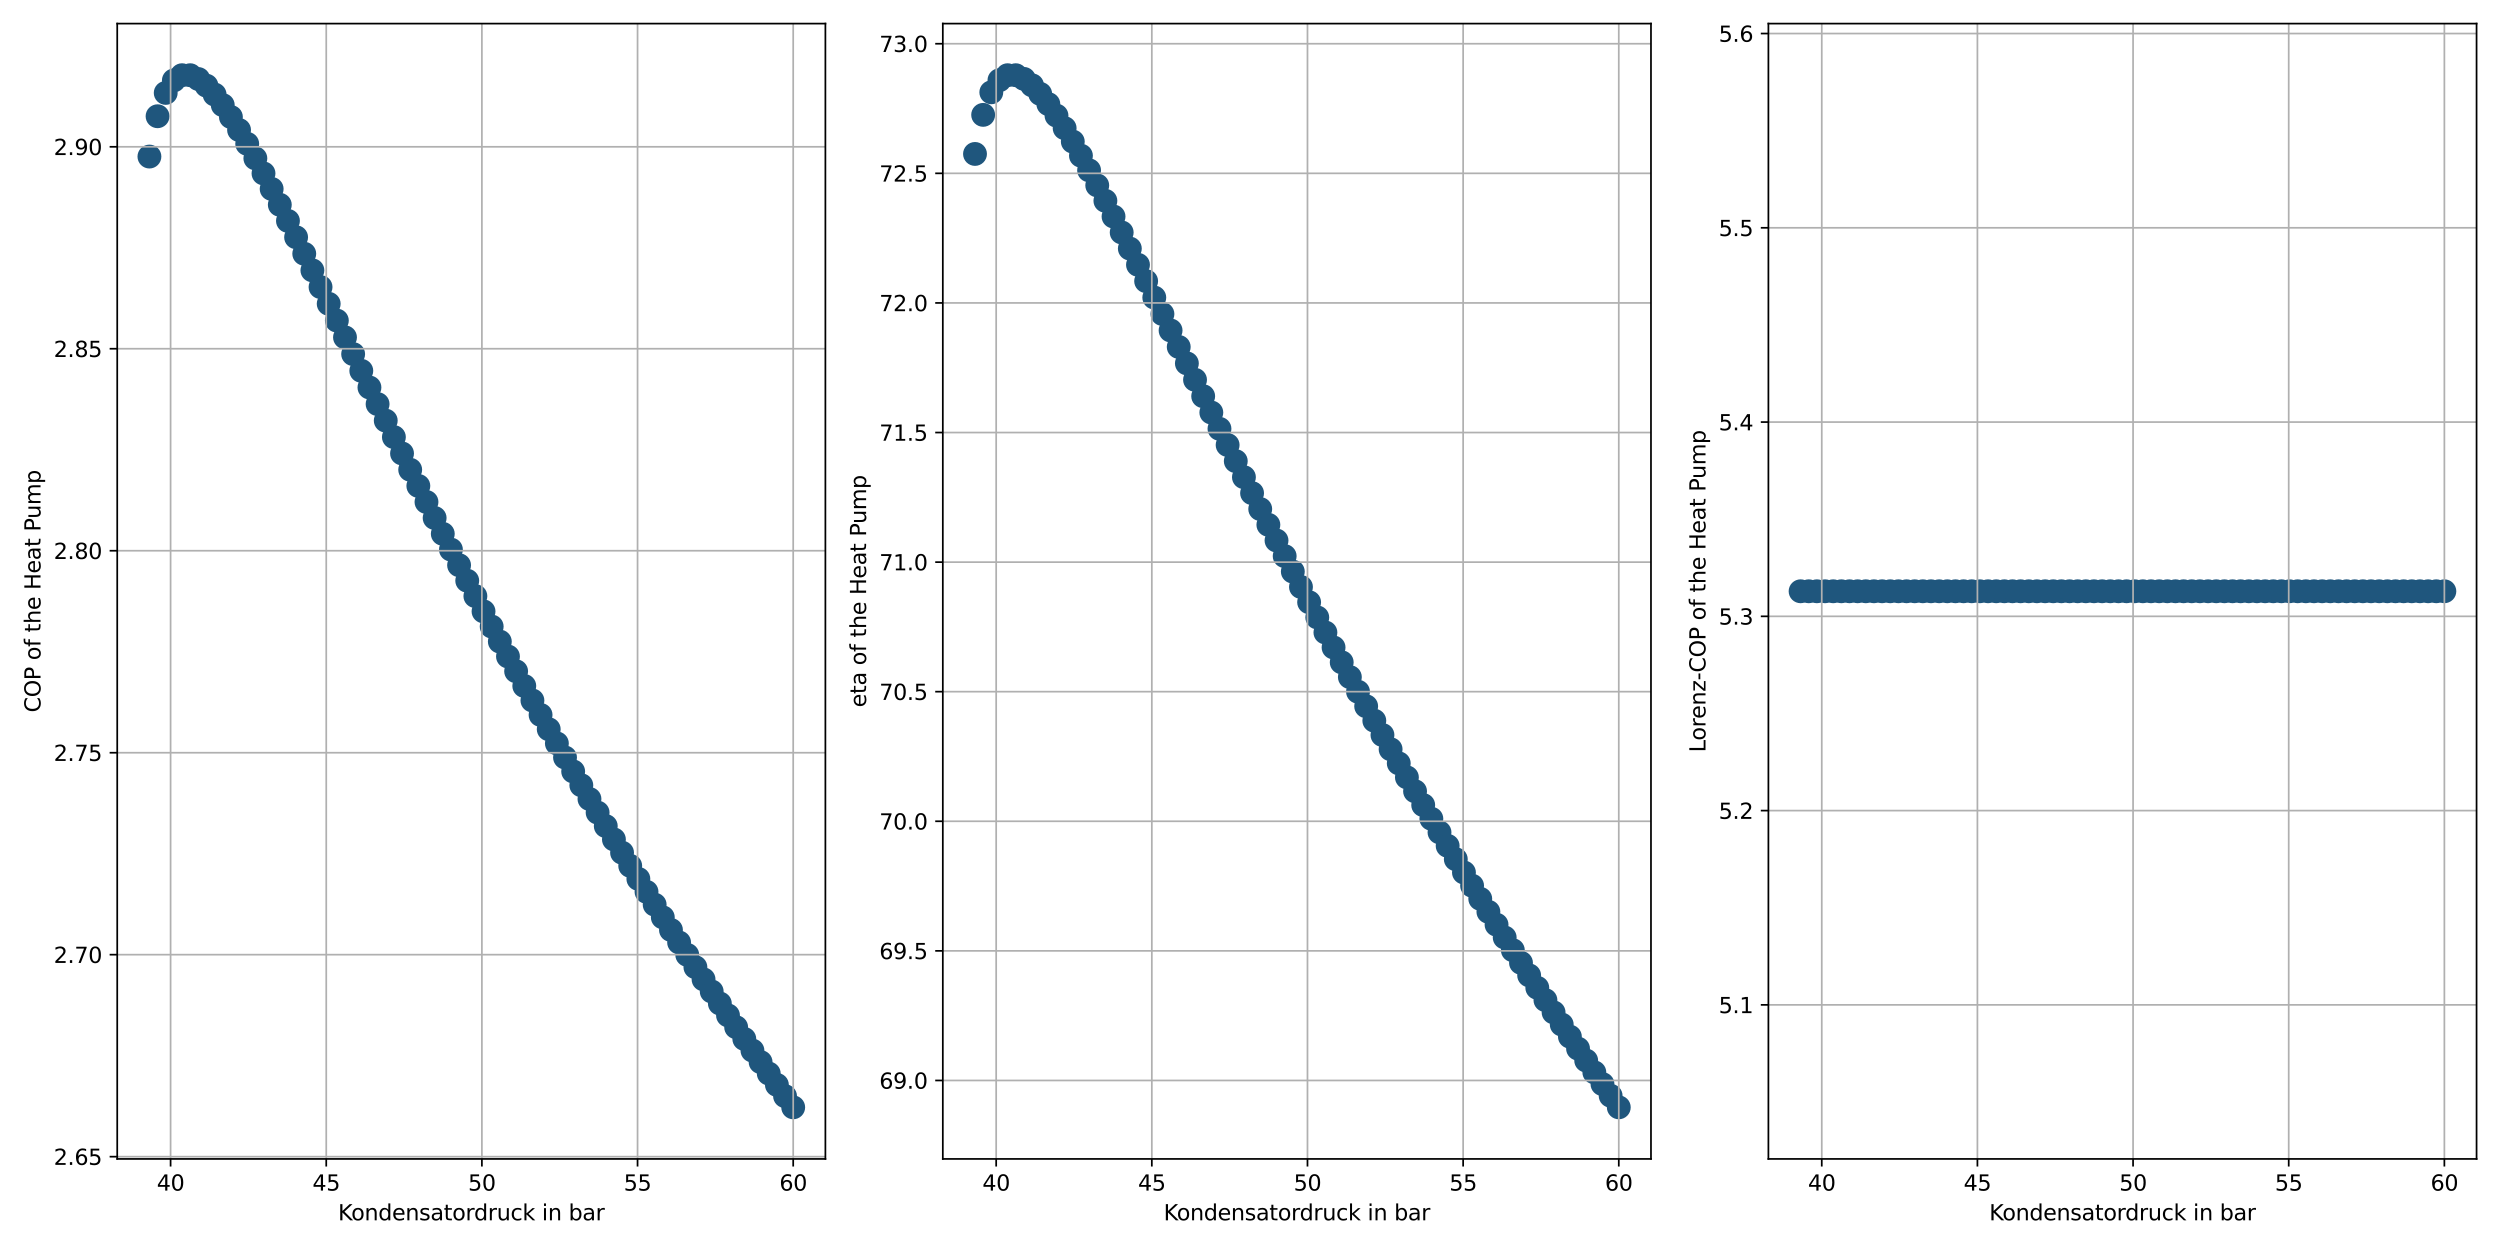 <?xml version="1.0" encoding="utf-8" standalone="no"?>
<!DOCTYPE svg PUBLIC "-//W3C//DTD SVG 1.1//EN"
  "http://www.w3.org/Graphics/SVG/1.1/DTD/svg11.dtd">
<svg xmlns:xlink="http://www.w3.org/1999/xlink" width="1152pt" height="576pt" viewBox="0 0 1152 576" xmlns="http://www.w3.org/2000/svg" version="1.1">
 <defs>
  <style type="text/css">*{stroke-linejoin: round; stroke-linecap: butt}</style>
 </defs>
 <g id="figure_1">
  <g id="patch_1">
   <path d="M 0 576 
L 1152 576 
L 1152 0 
L 0 0 
z
" style="fill: #ffffff"/>
  </g>
  <g id="axes_1">
   <g id="patch_2">
    <path d="M 54.02 534.04 
L 380.34 534.04 
L 380.34 10.877 
L 54.02 10.877 
z
" style="fill: #ffffff"/>
   </g>
   <g id="PathCollection_1">
    <defs>
     <path id="mfb98a5f92f" d="M 0 5 
C 1.326 5 2.598 4.473 3.536 3.536 
C 4.473 2.598 5 1.326 5 0 
C 5 -1.326 4.473 -2.598 3.536 -3.536 
C 2.598 -4.473 1.326 -5 0 -5 
C -1.326 -5 -2.598 -4.473 -3.536 -3.536 
C -4.473 -2.598 -5 -1.326 -5 0 
C -5 1.326 -4.473 2.598 -3.536 3.536 
C -2.598 4.473 -1.326 5 0 5 
z
" style="stroke: #1f567d"/>
    </defs>
    <g clip-path="url(#pf7a153e3cc)">
     <use xlink:href="#mfb98a5f92f" x="68.853" y="72.144" style="fill: #1f567d; stroke: #1f567d"/>
     <use xlink:href="#mfb98a5f92f" x="72.608" y="53.564" style="fill: #1f567d; stroke: #1f567d"/>
     <use xlink:href="#mfb98a5f92f" x="76.363" y="42.813" style="fill: #1f567d; stroke: #1f567d"/>
     <use xlink:href="#mfb98a5f92f" x="80.118" y="37.047" style="fill: #1f567d; stroke: #1f567d"/>
     <use xlink:href="#mfb98a5f92f" x="83.873" y="34.657" style="fill: #1f567d; stroke: #1f567d"/>
     <use xlink:href="#mfb98a5f92f" x="87.628" y="34.657" style="fill: #1f567d; stroke: #1f567d"/>
     <use xlink:href="#mfb98a5f92f" x="91.383" y="36.41" style="fill: #1f567d; stroke: #1f567d"/>
     <use xlink:href="#mfb98a5f92f" x="95.139" y="39.481" style="fill: #1f567d; stroke: #1f567d"/>
     <use xlink:href="#mfb98a5f92f" x="98.894" y="43.563" style="fill: #1f567d; stroke: #1f567d"/>
     <use xlink:href="#mfb98a5f92f" x="102.649" y="48.433" style="fill: #1f567d; stroke: #1f567d"/>
     <use xlink:href="#mfb98a5f92f" x="106.404" y="53.923" style="fill: #1f567d; stroke: #1f567d"/>
     <use xlink:href="#mfb98a5f92f" x="110.159" y="59.905" style="fill: #1f567d; stroke: #1f567d"/>
     <use xlink:href="#mfb98a5f92f" x="113.914" y="66.281" style="fill: #1f567d; stroke: #1f567d"/>
     <use xlink:href="#mfb98a5f92f" x="117.669" y="72.972" style="fill: #1f567d; stroke: #1f567d"/>
     <use xlink:href="#mfb98a5f92f" x="121.424" y="79.916" style="fill: #1f567d; stroke: #1f567d"/>
     <use xlink:href="#mfb98a5f92f" x="125.18" y="87.06" style="fill: #1f567d; stroke: #1f567d"/>
     <use xlink:href="#mfb98a5f92f" x="128.935" y="94.365" style="fill: #1f567d; stroke: #1f567d"/>
     <use xlink:href="#mfb98a5f92f" x="132.69" y="101.796" style="fill: #1f567d; stroke: #1f567d"/>
     <use xlink:href="#mfb98a5f92f" x="136.445" y="109.324" style="fill: #1f567d; stroke: #1f567d"/>
     <use xlink:href="#mfb98a5f92f" x="140.2" y="116.926" style="fill: #1f567d; stroke: #1f567d"/>
     <use xlink:href="#mfb98a5f92f" x="143.955" y="124.582" style="fill: #1f567d; stroke: #1f567d"/>
     <use xlink:href="#mfb98a5f92f" x="147.71" y="132.275" style="fill: #1f567d; stroke: #1f567d"/>
     <use xlink:href="#mfb98a5f92f" x="151.465" y="139.991" style="fill: #1f567d; stroke: #1f567d"/>
     <use xlink:href="#mfb98a5f92f" x="155.221" y="147.718" style="fill: #1f567d; stroke: #1f567d"/>
     <use xlink:href="#mfb98a5f92f" x="158.976" y="155.446" style="fill: #1f567d; stroke: #1f567d"/>
     <use xlink:href="#mfb98a5f92f" x="162.731" y="163.166" style="fill: #1f567d; stroke: #1f567d"/>
     <use xlink:href="#mfb98a5f92f" x="166.486" y="170.869" style="fill: #1f567d; stroke: #1f567d"/>
     <use xlink:href="#mfb98a5f92f" x="170.241" y="178.551" style="fill: #1f567d; stroke: #1f567d"/>
     <use xlink:href="#mfb98a5f92f" x="173.996" y="186.204" style="fill: #1f567d; stroke: #1f567d"/>
     <use xlink:href="#mfb98a5f92f" x="177.751" y="193.826" style="fill: #1f567d; stroke: #1f567d"/>
     <use xlink:href="#mfb98a5f92f" x="181.506" y="201.41" style="fill: #1f567d; stroke: #1f567d"/>
     <use xlink:href="#mfb98a5f92f" x="185.261" y="208.955" style="fill: #1f567d; stroke: #1f567d"/>
     <use xlink:href="#mfb98a5f92f" x="189.017" y="216.457" style="fill: #1f567d; stroke: #1f567d"/>
     <use xlink:href="#mfb98a5f92f" x="192.772" y="223.913" style="fill: #1f567d; stroke: #1f567d"/>
     <use xlink:href="#mfb98a5f92f" x="196.527" y="231.322" style="fill: #1f567d; stroke: #1f567d"/>
     <use xlink:href="#mfb98a5f92f" x="200.282" y="238.681" style="fill: #1f567d; stroke: #1f567d"/>
     <use xlink:href="#mfb98a5f92f" x="204.037" y="245.989" style="fill: #1f567d; stroke: #1f567d"/>
     <use xlink:href="#mfb98a5f92f" x="207.792" y="253.245" style="fill: #1f567d; stroke: #1f567d"/>
     <use xlink:href="#mfb98a5f92f" x="211.547" y="260.448" style="fill: #1f567d; stroke: #1f567d"/>
     <use xlink:href="#mfb98a5f92f" x="215.302" y="267.596" style="fill: #1f567d; stroke: #1f567d"/>
     <use xlink:href="#mfb98a5f92f" x="219.058" y="274.69" style="fill: #1f567d; stroke: #1f567d"/>
     <use xlink:href="#mfb98a5f92f" x="222.813" y="281.729" style="fill: #1f567d; stroke: #1f567d"/>
     <use xlink:href="#mfb98a5f92f" x="226.568" y="288.712" style="fill: #1f567d; stroke: #1f567d"/>
     <use xlink:href="#mfb98a5f92f" x="230.323" y="295.64" style="fill: #1f567d; stroke: #1f567d"/>
     <use xlink:href="#mfb98a5f92f" x="234.078" y="302.511" style="fill: #1f567d; stroke: #1f567d"/>
     <use xlink:href="#mfb98a5f92f" x="237.833" y="309.327" style="fill: #1f567d; stroke: #1f567d"/>
     <use xlink:href="#mfb98a5f92f" x="241.588" y="316.086" style="fill: #1f567d; stroke: #1f567d"/>
     <use xlink:href="#mfb98a5f92f" x="245.343" y="322.79" style="fill: #1f567d; stroke: #1f567d"/>
     <use xlink:href="#mfb98a5f92f" x="249.099" y="329.438" style="fill: #1f567d; stroke: #1f567d"/>
     <use xlink:href="#mfb98a5f92f" x="252.854" y="336.031" style="fill: #1f567d; stroke: #1f567d"/>
     <use xlink:href="#mfb98a5f92f" x="256.609" y="342.568" style="fill: #1f567d; stroke: #1f567d"/>
     <use xlink:href="#mfb98a5f92f" x="260.364" y="349.05" style="fill: #1f567d; stroke: #1f567d"/>
     <use xlink:href="#mfb98a5f92f" x="264.119" y="355.479" style="fill: #1f567d; stroke: #1f567d"/>
     <use xlink:href="#mfb98a5f92f" x="267.874" y="361.853" style="fill: #1f567d; stroke: #1f567d"/>
     <use xlink:href="#mfb98a5f92f" x="271.629" y="368.173" style="fill: #1f567d; stroke: #1f567d"/>
     <use xlink:href="#mfb98a5f92f" x="275.384" y="374.44" style="fill: #1f567d; stroke: #1f567d"/>
     <use xlink:href="#mfb98a5f92f" x="279.139" y="380.654" style="fill: #1f567d; stroke: #1f567d"/>
     <use xlink:href="#mfb98a5f92f" x="282.895" y="386.816" style="fill: #1f567d; stroke: #1f567d"/>
     <use xlink:href="#mfb98a5f92f" x="286.65" y="392.927" style="fill: #1f567d; stroke: #1f567d"/>
     <use xlink:href="#mfb98a5f92f" x="290.405" y="398.986" style="fill: #1f567d; stroke: #1f567d"/>
     <use xlink:href="#mfb98a5f92f" x="294.16" y="404.994" style="fill: #1f567d; stroke: #1f567d"/>
     <use xlink:href="#mfb98a5f92f" x="297.915" y="410.953" style="fill: #1f567d; stroke: #1f567d"/>
     <use xlink:href="#mfb98a5f92f" x="301.67" y="416.861" style="fill: #1f567d; stroke: #1f567d"/>
     <use xlink:href="#mfb98a5f92f" x="305.425" y="422.721" style="fill: #1f567d; stroke: #1f567d"/>
     <use xlink:href="#mfb98a5f92f" x="309.18" y="428.532" style="fill: #1f567d; stroke: #1f567d"/>
     <use xlink:href="#mfb98a5f92f" x="312.936" y="434.295" style="fill: #1f567d; stroke: #1f567d"/>
     <use xlink:href="#mfb98a5f92f" x="316.691" y="440.011" style="fill: #1f567d; stroke: #1f567d"/>
     <use xlink:href="#mfb98a5f92f" x="320.446" y="445.68" style="fill: #1f567d; stroke: #1f567d"/>
     <use xlink:href="#mfb98a5f92f" x="324.201" y="451.303" style="fill: #1f567d; stroke: #1f567d"/>
     <use xlink:href="#mfb98a5f92f" x="327.956" y="456.88" style="fill: #1f567d; stroke: #1f567d"/>
     <use xlink:href="#mfb98a5f92f" x="331.711" y="462.412" style="fill: #1f567d; stroke: #1f567d"/>
     <use xlink:href="#mfb98a5f92f" x="335.466" y="467.899" style="fill: #1f567d; stroke: #1f567d"/>
     <use xlink:href="#mfb98a5f92f" x="339.221" y="473.342" style="fill: #1f567d; stroke: #1f567d"/>
     <use xlink:href="#mfb98a5f92f" x="342.977" y="478.742" style="fill: #1f567d; stroke: #1f567d"/>
     <use xlink:href="#mfb98a5f92f" x="346.732" y="484.099" style="fill: #1f567d; stroke: #1f567d"/>
     <use xlink:href="#mfb98a5f92f" x="350.487" y="489.414" style="fill: #1f567d; stroke: #1f567d"/>
     <use xlink:href="#mfb98a5f92f" x="354.242" y="494.687" style="fill: #1f567d; stroke: #1f567d"/>
     <use xlink:href="#mfb98a5f92f" x="357.997" y="499.918" style="fill: #1f567d; stroke: #1f567d"/>
     <use xlink:href="#mfb98a5f92f" x="361.752" y="505.109" style="fill: #1f567d; stroke: #1f567d"/>
     <use xlink:href="#mfb98a5f92f" x="365.507" y="510.26" style="fill: #1f567d; stroke: #1f567d"/>
    </g>
   </g>
   <g id="matplotlib.axis_1">
    <g id="xtick_1">
     <g id="line2d_1">
      <path d="M 78.607 534.04 
L 78.607 10.877 
" clip-path="url(#pf7a153e3cc)" style="fill: none; stroke: #b0b0b0; stroke-width: 0.8; stroke-linecap: square"/>
     </g>
     <g id="line2d_2">
      <defs>
       <path id="m078184bc9d" d="M 0 0 
L 0 3.5 
" style="stroke: #000000; stroke-width: 0.8"/>
      </defs>
      <g>
       <use xlink:href="#m078184bc9d" x="78.607" y="534.04" style="stroke: #000000; stroke-width: 0.8"/>
      </g>
     </g>
     <g id="text_1">
      <!-- 40 -->
      <g transform="translate(72.245 548.638) scale(0.1 -0.1)">
       <defs>
        <path id="DejaVuSans-34" d="M 2419 4116 
L 825 1625 
L 2419 1625 
L 2419 4116 
z
M 2253 4666 
L 3047 4666 
L 3047 1625 
L 3713 1625 
L 3713 1100 
L 3047 1100 
L 3047 0 
L 2419 0 
L 2419 1100 
L 313 1100 
L 313 1709 
L 2253 4666 
z
" transform="scale(0.016)"/>
        <path id="DejaVuSans-30" d="M 2034 4250 
Q 1547 4250 1301 3770 
Q 1056 3291 1056 2328 
Q 1056 1369 1301 889 
Q 1547 409 2034 409 
Q 2525 409 2770 889 
Q 3016 1369 3016 2328 
Q 3016 3291 2770 3770 
Q 2525 4250 2034 4250 
z
M 2034 4750 
Q 2819 4750 3233 4129 
Q 3647 3509 3647 2328 
Q 3647 1150 3233 529 
Q 2819 -91 2034 -91 
Q 1250 -91 836 529 
Q 422 1150 422 2328 
Q 422 3509 836 4129 
Q 1250 4750 2034 4750 
z
" transform="scale(0.016)"/>
       </defs>
       <use xlink:href="#DejaVuSans-34"/>
       <use xlink:href="#DejaVuSans-30" x="63.623"/>
      </g>
     </g>
    </g>
    <g id="xtick_2">
     <g id="line2d_3">
      <path d="M 150.332 534.04 
L 150.332 10.877 
" clip-path="url(#pf7a153e3cc)" style="fill: none; stroke: #b0b0b0; stroke-width: 0.8; stroke-linecap: square"/>
     </g>
     <g id="line2d_4">
      <g>
       <use xlink:href="#m078184bc9d" x="150.332" y="534.04" style="stroke: #000000; stroke-width: 0.8"/>
      </g>
     </g>
     <g id="text_2">
      <!-- 45 -->
      <g transform="translate(143.97 548.638) scale(0.1 -0.1)">
       <defs>
        <path id="DejaVuSans-35" d="M 691 4666 
L 3169 4666 
L 3169 4134 
L 1269 4134 
L 1269 2991 
Q 1406 3038 1543 3061 
Q 1681 3084 1819 3084 
Q 2600 3084 3056 2656 
Q 3513 2228 3513 1497 
Q 3513 744 3044 326 
Q 2575 -91 1722 -91 
Q 1428 -91 1123 -41 
Q 819 9 494 109 
L 494 744 
Q 775 591 1075 516 
Q 1375 441 1709 441 
Q 2250 441 2565 725 
Q 2881 1009 2881 1497 
Q 2881 1984 2565 2268 
Q 2250 2553 1709 2553 
Q 1456 2553 1204 2497 
Q 953 2441 691 2322 
L 691 4666 
z
" transform="scale(0.016)"/>
       </defs>
       <use xlink:href="#DejaVuSans-34"/>
       <use xlink:href="#DejaVuSans-35" x="63.623"/>
      </g>
     </g>
    </g>
    <g id="xtick_3">
     <g id="line2d_5">
      <path d="M 222.057 534.04 
L 222.057 10.877 
" clip-path="url(#pf7a153e3cc)" style="fill: none; stroke: #b0b0b0; stroke-width: 0.8; stroke-linecap: square"/>
     </g>
     <g id="line2d_6">
      <g>
       <use xlink:href="#m078184bc9d" x="222.057" y="534.04" style="stroke: #000000; stroke-width: 0.8"/>
      </g>
     </g>
     <g id="text_3">
      <!-- 50 -->
      <g transform="translate(215.695 548.638) scale(0.1 -0.1)">
       <use xlink:href="#DejaVuSans-35"/>
       <use xlink:href="#DejaVuSans-30" x="63.623"/>
      </g>
     </g>
    </g>
    <g id="xtick_4">
     <g id="line2d_7">
      <path d="M 293.782 534.04 
L 293.782 10.877 
" clip-path="url(#pf7a153e3cc)" style="fill: none; stroke: #b0b0b0; stroke-width: 0.8; stroke-linecap: square"/>
     </g>
     <g id="line2d_8">
      <g>
       <use xlink:href="#m078184bc9d" x="293.782" y="534.04" style="stroke: #000000; stroke-width: 0.8"/>
      </g>
     </g>
     <g id="text_4">
      <!-- 55 -->
      <g transform="translate(287.42 548.638) scale(0.1 -0.1)">
       <use xlink:href="#DejaVuSans-35"/>
       <use xlink:href="#DejaVuSans-35" x="63.623"/>
      </g>
     </g>
    </g>
    <g id="xtick_5">
     <g id="line2d_9">
      <path d="M 365.507 534.04 
L 365.507 10.877 
" clip-path="url(#pf7a153e3cc)" style="fill: none; stroke: #b0b0b0; stroke-width: 0.8; stroke-linecap: square"/>
     </g>
     <g id="line2d_10">
      <g>
       <use xlink:href="#m078184bc9d" x="365.507" y="534.04" style="stroke: #000000; stroke-width: 0.8"/>
      </g>
     </g>
     <g id="text_5">
      <!-- 60 -->
      <g transform="translate(359.145 548.638) scale(0.1 -0.1)">
       <defs>
        <path id="DejaVuSans-36" d="M 2113 2584 
Q 1688 2584 1439 2293 
Q 1191 2003 1191 1497 
Q 1191 994 1439 701 
Q 1688 409 2113 409 
Q 2538 409 2786 701 
Q 3034 994 3034 1497 
Q 3034 2003 2786 2293 
Q 2538 2584 2113 2584 
z
M 3366 4563 
L 3366 3988 
Q 3128 4100 2886 4159 
Q 2644 4219 2406 4219 
Q 1781 4219 1451 3797 
Q 1122 3375 1075 2522 
Q 1259 2794 1537 2939 
Q 1816 3084 2150 3084 
Q 2853 3084 3261 2657 
Q 3669 2231 3669 1497 
Q 3669 778 3244 343 
Q 2819 -91 2113 -91 
Q 1303 -91 875 529 
Q 447 1150 447 2328 
Q 447 3434 972 4092 
Q 1497 4750 2381 4750 
Q 2619 4750 2861 4703 
Q 3103 4656 3366 4563 
z
" transform="scale(0.016)"/>
       </defs>
       <use xlink:href="#DejaVuSans-36"/>
       <use xlink:href="#DejaVuSans-30" x="63.623"/>
      </g>
     </g>
    </g>
    <g id="text_6">
     <!-- Kondensatordruck in bar -->
     <g transform="translate(155.775 562.317) scale(0.1 -0.1)">
      <defs>
       <path id="DejaVuSans-4b" d="M 628 4666 
L 1259 4666 
L 1259 2694 
L 3353 4666 
L 4166 4666 
L 1850 2491 
L 4331 0 
L 3500 0 
L 1259 2247 
L 1259 0 
L 628 0 
L 628 4666 
z
" transform="scale(0.016)"/>
       <path id="DejaVuSans-6f" d="M 1959 3097 
Q 1497 3097 1228 2736 
Q 959 2375 959 1747 
Q 959 1119 1226 758 
Q 1494 397 1959 397 
Q 2419 397 2687 759 
Q 2956 1122 2956 1747 
Q 2956 2369 2687 2733 
Q 2419 3097 1959 3097 
z
M 1959 3584 
Q 2709 3584 3137 3096 
Q 3566 2609 3566 1747 
Q 3566 888 3137 398 
Q 2709 -91 1959 -91 
Q 1206 -91 779 398 
Q 353 888 353 1747 
Q 353 2609 779 3096 
Q 1206 3584 1959 3584 
z
" transform="scale(0.016)"/>
       <path id="DejaVuSans-6e" d="M 3513 2113 
L 3513 0 
L 2938 0 
L 2938 2094 
Q 2938 2591 2744 2837 
Q 2550 3084 2163 3084 
Q 1697 3084 1428 2787 
Q 1159 2491 1159 1978 
L 1159 0 
L 581 0 
L 581 3500 
L 1159 3500 
L 1159 2956 
Q 1366 3272 1645 3428 
Q 1925 3584 2291 3584 
Q 2894 3584 3203 3211 
Q 3513 2838 3513 2113 
z
" transform="scale(0.016)"/>
       <path id="DejaVuSans-64" d="M 2906 2969 
L 2906 4863 
L 3481 4863 
L 3481 0 
L 2906 0 
L 2906 525 
Q 2725 213 2448 61 
Q 2172 -91 1784 -91 
Q 1150 -91 751 415 
Q 353 922 353 1747 
Q 353 2572 751 3078 
Q 1150 3584 1784 3584 
Q 2172 3584 2448 3432 
Q 2725 3281 2906 2969 
z
M 947 1747 
Q 947 1113 1208 752 
Q 1469 391 1925 391 
Q 2381 391 2643 752 
Q 2906 1113 2906 1747 
Q 2906 2381 2643 2742 
Q 2381 3103 1925 3103 
Q 1469 3103 1208 2742 
Q 947 2381 947 1747 
z
" transform="scale(0.016)"/>
       <path id="DejaVuSans-65" d="M 3597 1894 
L 3597 1613 
L 953 1613 
Q 991 1019 1311 708 
Q 1631 397 2203 397 
Q 2534 397 2845 478 
Q 3156 559 3463 722 
L 3463 178 
Q 3153 47 2828 -22 
Q 2503 -91 2169 -91 
Q 1331 -91 842 396 
Q 353 884 353 1716 
Q 353 2575 817 3079 
Q 1281 3584 2069 3584 
Q 2775 3584 3186 3129 
Q 3597 2675 3597 1894 
z
M 3022 2063 
Q 3016 2534 2758 2815 
Q 2500 3097 2075 3097 
Q 1594 3097 1305 2825 
Q 1016 2553 972 2059 
L 3022 2063 
z
" transform="scale(0.016)"/>
       <path id="DejaVuSans-73" d="M 2834 3397 
L 2834 2853 
Q 2591 2978 2328 3040 
Q 2066 3103 1784 3103 
Q 1356 3103 1142 2972 
Q 928 2841 928 2578 
Q 928 2378 1081 2264 
Q 1234 2150 1697 2047 
L 1894 2003 
Q 2506 1872 2764 1633 
Q 3022 1394 3022 966 
Q 3022 478 2636 193 
Q 2250 -91 1575 -91 
Q 1294 -91 989 -36 
Q 684 19 347 128 
L 347 722 
Q 666 556 975 473 
Q 1284 391 1588 391 
Q 1994 391 2212 530 
Q 2431 669 2431 922 
Q 2431 1156 2273 1281 
Q 2116 1406 1581 1522 
L 1381 1569 
Q 847 1681 609 1914 
Q 372 2147 372 2553 
Q 372 3047 722 3315 
Q 1072 3584 1716 3584 
Q 2034 3584 2315 3537 
Q 2597 3491 2834 3397 
z
" transform="scale(0.016)"/>
       <path id="DejaVuSans-61" d="M 2194 1759 
Q 1497 1759 1228 1600 
Q 959 1441 959 1056 
Q 959 750 1161 570 
Q 1363 391 1709 391 
Q 2188 391 2477 730 
Q 2766 1069 2766 1631 
L 2766 1759 
L 2194 1759 
z
M 3341 1997 
L 3341 0 
L 2766 0 
L 2766 531 
Q 2569 213 2275 61 
Q 1981 -91 1556 -91 
Q 1019 -91 701 211 
Q 384 513 384 1019 
Q 384 1609 779 1909 
Q 1175 2209 1959 2209 
L 2766 2209 
L 2766 2266 
Q 2766 2663 2505 2880 
Q 2244 3097 1772 3097 
Q 1472 3097 1187 3025 
Q 903 2953 641 2809 
L 641 3341 
Q 956 3463 1253 3523 
Q 1550 3584 1831 3584 
Q 2591 3584 2966 3190 
Q 3341 2797 3341 1997 
z
" transform="scale(0.016)"/>
       <path id="DejaVuSans-74" d="M 1172 4494 
L 1172 3500 
L 2356 3500 
L 2356 3053 
L 1172 3053 
L 1172 1153 
Q 1172 725 1289 603 
Q 1406 481 1766 481 
L 2356 481 
L 2356 0 
L 1766 0 
Q 1100 0 847 248 
Q 594 497 594 1153 
L 594 3053 
L 172 3053 
L 172 3500 
L 594 3500 
L 594 4494 
L 1172 4494 
z
" transform="scale(0.016)"/>
       <path id="DejaVuSans-72" d="M 2631 2963 
Q 2534 3019 2420 3045 
Q 2306 3072 2169 3072 
Q 1681 3072 1420 2755 
Q 1159 2438 1159 1844 
L 1159 0 
L 581 0 
L 581 3500 
L 1159 3500 
L 1159 2956 
Q 1341 3275 1631 3429 
Q 1922 3584 2338 3584 
Q 2397 3584 2469 3576 
Q 2541 3569 2628 3553 
L 2631 2963 
z
" transform="scale(0.016)"/>
       <path id="DejaVuSans-75" d="M 544 1381 
L 544 3500 
L 1119 3500 
L 1119 1403 
Q 1119 906 1312 657 
Q 1506 409 1894 409 
Q 2359 409 2629 706 
Q 2900 1003 2900 1516 
L 2900 3500 
L 3475 3500 
L 3475 0 
L 2900 0 
L 2900 538 
Q 2691 219 2414 64 
Q 2138 -91 1772 -91 
Q 1169 -91 856 284 
Q 544 659 544 1381 
z
M 1991 3584 
L 1991 3584 
z
" transform="scale(0.016)"/>
       <path id="DejaVuSans-63" d="M 3122 3366 
L 3122 2828 
Q 2878 2963 2633 3030 
Q 2388 3097 2138 3097 
Q 1578 3097 1268 2742 
Q 959 2388 959 1747 
Q 959 1106 1268 751 
Q 1578 397 2138 397 
Q 2388 397 2633 464 
Q 2878 531 3122 666 
L 3122 134 
Q 2881 22 2623 -34 
Q 2366 -91 2075 -91 
Q 1284 -91 818 406 
Q 353 903 353 1747 
Q 353 2603 823 3093 
Q 1294 3584 2113 3584 
Q 2378 3584 2631 3529 
Q 2884 3475 3122 3366 
z
" transform="scale(0.016)"/>
       <path id="DejaVuSans-6b" d="M 581 4863 
L 1159 4863 
L 1159 1991 
L 2875 3500 
L 3609 3500 
L 1753 1863 
L 3688 0 
L 2938 0 
L 1159 1709 
L 1159 0 
L 581 0 
L 581 4863 
z
" transform="scale(0.016)"/>
       <path id="DejaVuSans-20" transform="scale(0.016)"/>
       <path id="DejaVuSans-69" d="M 603 3500 
L 1178 3500 
L 1178 0 
L 603 0 
L 603 3500 
z
M 603 4863 
L 1178 4863 
L 1178 4134 
L 603 4134 
L 603 4863 
z
" transform="scale(0.016)"/>
       <path id="DejaVuSans-62" d="M 3116 1747 
Q 3116 2381 2855 2742 
Q 2594 3103 2138 3103 
Q 1681 3103 1420 2742 
Q 1159 2381 1159 1747 
Q 1159 1113 1420 752 
Q 1681 391 2138 391 
Q 2594 391 2855 752 
Q 3116 1113 3116 1747 
z
M 1159 2969 
Q 1341 3281 1617 3432 
Q 1894 3584 2278 3584 
Q 2916 3584 3314 3078 
Q 3713 2572 3713 1747 
Q 3713 922 3314 415 
Q 2916 -91 2278 -91 
Q 1894 -91 1617 61 
Q 1341 213 1159 525 
L 1159 0 
L 581 0 
L 581 4863 
L 1159 4863 
L 1159 2969 
z
" transform="scale(0.016)"/>
      </defs>
      <use xlink:href="#DejaVuSans-4b"/>
      <use xlink:href="#DejaVuSans-6f" x="60.576"/>
      <use xlink:href="#DejaVuSans-6e" x="121.758"/>
      <use xlink:href="#DejaVuSans-64" x="185.137"/>
      <use xlink:href="#DejaVuSans-65" x="248.613"/>
      <use xlink:href="#DejaVuSans-6e" x="310.137"/>
      <use xlink:href="#DejaVuSans-73" x="373.516"/>
      <use xlink:href="#DejaVuSans-61" x="425.615"/>
      <use xlink:href="#DejaVuSans-74" x="486.895"/>
      <use xlink:href="#DejaVuSans-6f" x="526.104"/>
      <use xlink:href="#DejaVuSans-72" x="587.285"/>
      <use xlink:href="#DejaVuSans-64" x="626.648"/>
      <use xlink:href="#DejaVuSans-72" x="690.125"/>
      <use xlink:href="#DejaVuSans-75" x="731.238"/>
      <use xlink:href="#DejaVuSans-63" x="794.617"/>
      <use xlink:href="#DejaVuSans-6b" x="849.598"/>
      <use xlink:href="#DejaVuSans-20" x="907.508"/>
      <use xlink:href="#DejaVuSans-69" x="939.295"/>
      <use xlink:href="#DejaVuSans-6e" x="967.078"/>
      <use xlink:href="#DejaVuSans-20" x="1030.457"/>
      <use xlink:href="#DejaVuSans-62" x="1062.244"/>
      <use xlink:href="#DejaVuSans-61" x="1125.721"/>
      <use xlink:href="#DejaVuSans-72" x="1187"/>
     </g>
    </g>
   </g>
   <g id="matplotlib.axis_2">
    <g id="ytick_1">
     <g id="line2d_11">
      <path d="M 54.02 532.987 
L 380.34 532.987 
" clip-path="url(#pf7a153e3cc)" style="fill: none; stroke: #b0b0b0; stroke-width: 0.8; stroke-linecap: square"/>
     </g>
     <g id="line2d_12">
      <defs>
       <path id="m0dc42e25a0" d="M 0 0 
L -3.5 0 
" style="stroke: #000000; stroke-width: 0.8"/>
      </defs>
      <g>
       <use xlink:href="#m0dc42e25a0" x="54.02" y="532.987" style="stroke: #000000; stroke-width: 0.8"/>
      </g>
     </g>
     <g id="text_7">
      <!-- 2.65 -->
      <g transform="translate(24.754 536.786) scale(0.1 -0.1)">
       <defs>
        <path id="DejaVuSans-32" d="M 1228 531 
L 3431 531 
L 3431 0 
L 469 0 
L 469 531 
Q 828 903 1448 1529 
Q 2069 2156 2228 2338 
Q 2531 2678 2651 2914 
Q 2772 3150 2772 3378 
Q 2772 3750 2511 3984 
Q 2250 4219 1831 4219 
Q 1534 4219 1204 4116 
Q 875 4013 500 3803 
L 500 4441 
Q 881 4594 1212 4672 
Q 1544 4750 1819 4750 
Q 2544 4750 2975 4387 
Q 3406 4025 3406 3419 
Q 3406 3131 3298 2873 
Q 3191 2616 2906 2266 
Q 2828 2175 2409 1742 
Q 1991 1309 1228 531 
z
" transform="scale(0.016)"/>
        <path id="DejaVuSans-2e" d="M 684 794 
L 1344 794 
L 1344 0 
L 684 0 
L 684 794 
z
" transform="scale(0.016)"/>
       </defs>
       <use xlink:href="#DejaVuSans-32"/>
       <use xlink:href="#DejaVuSans-2e" x="63.623"/>
       <use xlink:href="#DejaVuSans-36" x="95.41"/>
       <use xlink:href="#DejaVuSans-35" x="159.033"/>
      </g>
     </g>
    </g>
    <g id="ytick_2">
     <g id="line2d_13">
      <path d="M 54.02 439.918 
L 380.34 439.918 
" clip-path="url(#pf7a153e3cc)" style="fill: none; stroke: #b0b0b0; stroke-width: 0.8; stroke-linecap: square"/>
     </g>
     <g id="line2d_14">
      <g>
       <use xlink:href="#m0dc42e25a0" x="54.02" y="439.918" style="stroke: #000000; stroke-width: 0.8"/>
      </g>
     </g>
     <g id="text_8">
      <!-- 2.70 -->
      <g transform="translate(24.754 443.718) scale(0.1 -0.1)">
       <defs>
        <path id="DejaVuSans-37" d="M 525 4666 
L 3525 4666 
L 3525 4397 
L 1831 0 
L 1172 0 
L 2766 4134 
L 525 4134 
L 525 4666 
z
" transform="scale(0.016)"/>
       </defs>
       <use xlink:href="#DejaVuSans-32"/>
       <use xlink:href="#DejaVuSans-2e" x="63.623"/>
       <use xlink:href="#DejaVuSans-37" x="95.41"/>
       <use xlink:href="#DejaVuSans-30" x="159.033"/>
      </g>
     </g>
    </g>
    <g id="ytick_3">
     <g id="line2d_15">
      <path d="M 54.02 346.85 
L 380.34 346.85 
" clip-path="url(#pf7a153e3cc)" style="fill: none; stroke: #b0b0b0; stroke-width: 0.8; stroke-linecap: square"/>
     </g>
     <g id="line2d_16">
      <g>
       <use xlink:href="#m0dc42e25a0" x="54.02" y="346.85" style="stroke: #000000; stroke-width: 0.8"/>
      </g>
     </g>
     <g id="text_9">
      <!-- 2.75 -->
      <g transform="translate(24.754 350.649) scale(0.1 -0.1)">
       <use xlink:href="#DejaVuSans-32"/>
       <use xlink:href="#DejaVuSans-2e" x="63.623"/>
       <use xlink:href="#DejaVuSans-37" x="95.41"/>
       <use xlink:href="#DejaVuSans-35" x="159.033"/>
      </g>
     </g>
    </g>
    <g id="ytick_4">
     <g id="line2d_17">
      <path d="M 54.02 253.781 
L 380.34 253.781 
" clip-path="url(#pf7a153e3cc)" style="fill: none; stroke: #b0b0b0; stroke-width: 0.8; stroke-linecap: square"/>
     </g>
     <g id="line2d_18">
      <g>
       <use xlink:href="#m0dc42e25a0" x="54.02" y="253.781" style="stroke: #000000; stroke-width: 0.8"/>
      </g>
     </g>
     <g id="text_10">
      <!-- 2.80 -->
      <g transform="translate(24.754 257.58) scale(0.1 -0.1)">
       <defs>
        <path id="DejaVuSans-38" d="M 2034 2216 
Q 1584 2216 1326 1975 
Q 1069 1734 1069 1313 
Q 1069 891 1326 650 
Q 1584 409 2034 409 
Q 2484 409 2743 651 
Q 3003 894 3003 1313 
Q 3003 1734 2745 1975 
Q 2488 2216 2034 2216 
z
M 1403 2484 
Q 997 2584 770 2862 
Q 544 3141 544 3541 
Q 544 4100 942 4425 
Q 1341 4750 2034 4750 
Q 2731 4750 3128 4425 
Q 3525 4100 3525 3541 
Q 3525 3141 3298 2862 
Q 3072 2584 2669 2484 
Q 3125 2378 3379 2068 
Q 3634 1759 3634 1313 
Q 3634 634 3220 271 
Q 2806 -91 2034 -91 
Q 1263 -91 848 271 
Q 434 634 434 1313 
Q 434 1759 690 2068 
Q 947 2378 1403 2484 
z
M 1172 3481 
Q 1172 3119 1398 2916 
Q 1625 2713 2034 2713 
Q 2441 2713 2670 2916 
Q 2900 3119 2900 3481 
Q 2900 3844 2670 4047 
Q 2441 4250 2034 4250 
Q 1625 4250 1398 4047 
Q 1172 3844 1172 3481 
z
" transform="scale(0.016)"/>
       </defs>
       <use xlink:href="#DejaVuSans-32"/>
       <use xlink:href="#DejaVuSans-2e" x="63.623"/>
       <use xlink:href="#DejaVuSans-38" x="95.41"/>
       <use xlink:href="#DejaVuSans-30" x="159.033"/>
      </g>
     </g>
    </g>
    <g id="ytick_5">
     <g id="line2d_19">
      <path d="M 54.02 160.712 
L 380.34 160.712 
" clip-path="url(#pf7a153e3cc)" style="fill: none; stroke: #b0b0b0; stroke-width: 0.8; stroke-linecap: square"/>
     </g>
     <g id="line2d_20">
      <g>
       <use xlink:href="#m0dc42e25a0" x="54.02" y="160.712" style="stroke: #000000; stroke-width: 0.8"/>
      </g>
     </g>
     <g id="text_11">
      <!-- 2.85 -->
      <g transform="translate(24.754 164.511) scale(0.1 -0.1)">
       <use xlink:href="#DejaVuSans-32"/>
       <use xlink:href="#DejaVuSans-2e" x="63.623"/>
       <use xlink:href="#DejaVuSans-38" x="95.41"/>
       <use xlink:href="#DejaVuSans-35" x="159.033"/>
      </g>
     </g>
    </g>
    <g id="ytick_6">
     <g id="line2d_21">
      <path d="M 54.02 67.643 
L 380.34 67.643 
" clip-path="url(#pf7a153e3cc)" style="fill: none; stroke: #b0b0b0; stroke-width: 0.8; stroke-linecap: square"/>
     </g>
     <g id="line2d_22">
      <g>
       <use xlink:href="#m0dc42e25a0" x="54.02" y="67.643" style="stroke: #000000; stroke-width: 0.8"/>
      </g>
     </g>
     <g id="text_12">
      <!-- 2.90 -->
      <g transform="translate(24.754 71.443) scale(0.1 -0.1)">
       <defs>
        <path id="DejaVuSans-39" d="M 703 97 
L 703 672 
Q 941 559 1184 500 
Q 1428 441 1663 441 
Q 2288 441 2617 861 
Q 2947 1281 2994 2138 
Q 2813 1869 2534 1725 
Q 2256 1581 1919 1581 
Q 1219 1581 811 2004 
Q 403 2428 403 3163 
Q 403 3881 828 4315 
Q 1253 4750 1959 4750 
Q 2769 4750 3195 4129 
Q 3622 3509 3622 2328 
Q 3622 1225 3098 567 
Q 2575 -91 1691 -91 
Q 1453 -91 1209 -44 
Q 966 3 703 97 
z
M 1959 2075 
Q 2384 2075 2632 2365 
Q 2881 2656 2881 3163 
Q 2881 3666 2632 3958 
Q 2384 4250 1959 4250 
Q 1534 4250 1286 3958 
Q 1038 3666 1038 3163 
Q 1038 2656 1286 2365 
Q 1534 2075 1959 2075 
z
" transform="scale(0.016)"/>
       </defs>
       <use xlink:href="#DejaVuSans-32"/>
       <use xlink:href="#DejaVuSans-2e" x="63.623"/>
       <use xlink:href="#DejaVuSans-39" x="95.41"/>
       <use xlink:href="#DejaVuSans-30" x="159.033"/>
      </g>
     </g>
    </g>
    <g id="text_13">
     <!-- COP of the Heat Pump -->
     <g transform="translate(18.675 328.283) rotate(-90) scale(0.1 -0.1)">
      <defs>
       <path id="DejaVuSans-43" d="M 4122 4306 
L 4122 3641 
Q 3803 3938 3442 4084 
Q 3081 4231 2675 4231 
Q 1875 4231 1450 3742 
Q 1025 3253 1025 2328 
Q 1025 1406 1450 917 
Q 1875 428 2675 428 
Q 3081 428 3442 575 
Q 3803 722 4122 1019 
L 4122 359 
Q 3791 134 3420 21 
Q 3050 -91 2638 -91 
Q 1578 -91 968 557 
Q 359 1206 359 2328 
Q 359 3453 968 4101 
Q 1578 4750 2638 4750 
Q 3056 4750 3426 4639 
Q 3797 4528 4122 4306 
z
" transform="scale(0.016)"/>
       <path id="DejaVuSans-4f" d="M 2522 4238 
Q 1834 4238 1429 3725 
Q 1025 3213 1025 2328 
Q 1025 1447 1429 934 
Q 1834 422 2522 422 
Q 3209 422 3611 934 
Q 4013 1447 4013 2328 
Q 4013 3213 3611 3725 
Q 3209 4238 2522 4238 
z
M 2522 4750 
Q 3503 4750 4090 4092 
Q 4678 3434 4678 2328 
Q 4678 1225 4090 567 
Q 3503 -91 2522 -91 
Q 1538 -91 948 565 
Q 359 1222 359 2328 
Q 359 3434 948 4092 
Q 1538 4750 2522 4750 
z
" transform="scale(0.016)"/>
       <path id="DejaVuSans-50" d="M 1259 4147 
L 1259 2394 
L 2053 2394 
Q 2494 2394 2734 2622 
Q 2975 2850 2975 3272 
Q 2975 3691 2734 3919 
Q 2494 4147 2053 4147 
L 1259 4147 
z
M 628 4666 
L 2053 4666 
Q 2838 4666 3239 4311 
Q 3641 3956 3641 3272 
Q 3641 2581 3239 2228 
Q 2838 1875 2053 1875 
L 1259 1875 
L 1259 0 
L 628 0 
L 628 4666 
z
" transform="scale(0.016)"/>
       <path id="DejaVuSans-66" d="M 2375 4863 
L 2375 4384 
L 1825 4384 
Q 1516 4384 1395 4259 
Q 1275 4134 1275 3809 
L 1275 3500 
L 2222 3500 
L 2222 3053 
L 1275 3053 
L 1275 0 
L 697 0 
L 697 3053 
L 147 3053 
L 147 3500 
L 697 3500 
L 697 3744 
Q 697 4328 969 4595 
Q 1241 4863 1831 4863 
L 2375 4863 
z
" transform="scale(0.016)"/>
       <path id="DejaVuSans-68" d="M 3513 2113 
L 3513 0 
L 2938 0 
L 2938 2094 
Q 2938 2591 2744 2837 
Q 2550 3084 2163 3084 
Q 1697 3084 1428 2787 
Q 1159 2491 1159 1978 
L 1159 0 
L 581 0 
L 581 4863 
L 1159 4863 
L 1159 2956 
Q 1366 3272 1645 3428 
Q 1925 3584 2291 3584 
Q 2894 3584 3203 3211 
Q 3513 2838 3513 2113 
z
" transform="scale(0.016)"/>
       <path id="DejaVuSans-48" d="M 628 4666 
L 1259 4666 
L 1259 2753 
L 3553 2753 
L 3553 4666 
L 4184 4666 
L 4184 0 
L 3553 0 
L 3553 2222 
L 1259 2222 
L 1259 0 
L 628 0 
L 628 4666 
z
" transform="scale(0.016)"/>
       <path id="DejaVuSans-6d" d="M 3328 2828 
Q 3544 3216 3844 3400 
Q 4144 3584 4550 3584 
Q 5097 3584 5394 3201 
Q 5691 2819 5691 2113 
L 5691 0 
L 5113 0 
L 5113 2094 
Q 5113 2597 4934 2840 
Q 4756 3084 4391 3084 
Q 3944 3084 3684 2787 
Q 3425 2491 3425 1978 
L 3425 0 
L 2847 0 
L 2847 2094 
Q 2847 2600 2669 2842 
Q 2491 3084 2119 3084 
Q 1678 3084 1418 2786 
Q 1159 2488 1159 1978 
L 1159 0 
L 581 0 
L 581 3500 
L 1159 3500 
L 1159 2956 
Q 1356 3278 1631 3431 
Q 1906 3584 2284 3584 
Q 2666 3584 2933 3390 
Q 3200 3197 3328 2828 
z
" transform="scale(0.016)"/>
       <path id="DejaVuSans-70" d="M 1159 525 
L 1159 -1331 
L 581 -1331 
L 581 3500 
L 1159 3500 
L 1159 2969 
Q 1341 3281 1617 3432 
Q 1894 3584 2278 3584 
Q 2916 3584 3314 3078 
Q 3713 2572 3713 1747 
Q 3713 922 3314 415 
Q 2916 -91 2278 -91 
Q 1894 -91 1617 61 
Q 1341 213 1159 525 
z
M 3116 1747 
Q 3116 2381 2855 2742 
Q 2594 3103 2138 3103 
Q 1681 3103 1420 2742 
Q 1159 2381 1159 1747 
Q 1159 1113 1420 752 
Q 1681 391 2138 391 
Q 2594 391 2855 752 
Q 3116 1113 3116 1747 
z
" transform="scale(0.016)"/>
      </defs>
      <use xlink:href="#DejaVuSans-43"/>
      <use xlink:href="#DejaVuSans-4f" x="69.824"/>
      <use xlink:href="#DejaVuSans-50" x="148.535"/>
      <use xlink:href="#DejaVuSans-20" x="208.838"/>
      <use xlink:href="#DejaVuSans-6f" x="240.625"/>
      <use xlink:href="#DejaVuSans-66" x="301.807"/>
      <use xlink:href="#DejaVuSans-20" x="337.012"/>
      <use xlink:href="#DejaVuSans-74" x="368.799"/>
      <use xlink:href="#DejaVuSans-68" x="408.008"/>
      <use xlink:href="#DejaVuSans-65" x="471.387"/>
      <use xlink:href="#DejaVuSans-20" x="532.91"/>
      <use xlink:href="#DejaVuSans-48" x="564.697"/>
      <use xlink:href="#DejaVuSans-65" x="639.893"/>
      <use xlink:href="#DejaVuSans-61" x="701.416"/>
      <use xlink:href="#DejaVuSans-74" x="762.695"/>
      <use xlink:href="#DejaVuSans-20" x="801.904"/>
      <use xlink:href="#DejaVuSans-50" x="833.691"/>
      <use xlink:href="#DejaVuSans-75" x="892.244"/>
      <use xlink:href="#DejaVuSans-6d" x="955.623"/>
      <use xlink:href="#DejaVuSans-70" x="1053.035"/>
     </g>
    </g>
   </g>
   <g id="patch_3">
    <path d="M 54.02 534.04 
L 54.02 10.877 
" style="fill: none; stroke: #000000; stroke-width: 0.8; stroke-linejoin: miter; stroke-linecap: square"/>
   </g>
   <g id="patch_4">
    <path d="M 380.34 534.04 
L 380.34 10.877 
" style="fill: none; stroke: #000000; stroke-width: 0.8; stroke-linejoin: miter; stroke-linecap: square"/>
   </g>
   <g id="patch_5">
    <path d="M 54.02 534.04 
L 380.34 534.04 
" style="fill: none; stroke: #000000; stroke-width: 0.8; stroke-linejoin: miter; stroke-linecap: square"/>
   </g>
   <g id="patch_6">
    <path d="M 54.02 10.877 
L 380.34 10.877 
" style="fill: none; stroke: #000000; stroke-width: 0.8; stroke-linejoin: miter; stroke-linecap: square"/>
   </g>
  </g>
  <g id="axes_2">
   <g id="patch_7">
    <path d="M 434.45 534.04 
L 760.77 534.04 
L 760.77 10.877 
L 434.45 10.877 
z
" style="fill: #ffffff"/>
   </g>
   <g id="PathCollection_2">
    <g clip-path="url(#p40f1a3cbac)">
     <use xlink:href="#mfb98a5f92f" x="449.283" y="70.938" style="fill: #1f567d; stroke: #1f567d"/>
     <use xlink:href="#mfb98a5f92f" x="453.038" y="52.931" style="fill: #1f567d; stroke: #1f567d"/>
     <use xlink:href="#mfb98a5f92f" x="456.793" y="42.534" style="fill: #1f567d; stroke: #1f567d"/>
     <use xlink:href="#mfb98a5f92f" x="460.548" y="36.965" style="fill: #1f567d; stroke: #1f567d"/>
     <use xlink:href="#mfb98a5f92f" x="464.303" y="34.657" style="fill: #1f567d; stroke: #1f567d"/>
     <use xlink:href="#mfb98a5f92f" x="468.058" y="34.657" style="fill: #1f567d; stroke: #1f567d"/>
     <use xlink:href="#mfb98a5f92f" x="471.813" y="36.349" style="fill: #1f567d; stroke: #1f567d"/>
     <use xlink:href="#mfb98a5f92f" x="475.569" y="39.314" style="fill: #1f567d; stroke: #1f567d"/>
     <use xlink:href="#mfb98a5f92f" x="479.324" y="43.258" style="fill: #1f567d; stroke: #1f567d"/>
     <use xlink:href="#mfb98a5f92f" x="483.079" y="47.966" style="fill: #1f567d; stroke: #1f567d"/>
     <use xlink:href="#mfb98a5f92f" x="486.834" y="53.278" style="fill: #1f567d; stroke: #1f567d"/>
     <use xlink:href="#mfb98a5f92f" x="490.589" y="59.071" style="fill: #1f567d; stroke: #1f567d"/>
     <use xlink:href="#mfb98a5f92f" x="494.344" y="65.251" style="fill: #1f567d; stroke: #1f567d"/>
     <use xlink:href="#mfb98a5f92f" x="498.099" y="71.742" style="fill: #1f567d; stroke: #1f567d"/>
     <use xlink:href="#mfb98a5f92f" x="501.854" y="78.484" style="fill: #1f567d; stroke: #1f567d"/>
     <use xlink:href="#mfb98a5f92f" x="505.61" y="85.43" style="fill: #1f567d; stroke: #1f567d"/>
     <use xlink:href="#mfb98a5f92f" x="509.365" y="92.538" style="fill: #1f567d; stroke: #1f567d"/>
     <use xlink:href="#mfb98a5f92f" x="513.12" y="99.777" style="fill: #1f567d; stroke: #1f567d"/>
     <use xlink:href="#mfb98a5f92f" x="516.875" y="107.119" style="fill: #1f567d; stroke: #1f567d"/>
     <use xlink:href="#mfb98a5f92f" x="520.63" y="114.542" style="fill: #1f567d; stroke: #1f567d"/>
     <use xlink:href="#mfb98a5f92f" x="524.385" y="122.025" style="fill: #1f567d; stroke: #1f567d"/>
     <use xlink:href="#mfb98a5f92f" x="528.14" y="129.553" style="fill: #1f567d; stroke: #1f567d"/>
     <use xlink:href="#mfb98a5f92f" x="531.895" y="137.113" style="fill: #1f567d; stroke: #1f567d"/>
     <use xlink:href="#mfb98a5f92f" x="535.651" y="144.691" style="fill: #1f567d; stroke: #1f567d"/>
     <use xlink:href="#mfb98a5f92f" x="539.406" y="152.279" style="fill: #1f567d; stroke: #1f567d"/>
     <use xlink:href="#mfb98a5f92f" x="543.161" y="159.868" style="fill: #1f567d; stroke: #1f567d"/>
     <use xlink:href="#mfb98a5f92f" x="546.916" y="167.449" style="fill: #1f567d; stroke: #1f567d"/>
     <use xlink:href="#mfb98a5f92f" x="550.671" y="175.018" style="fill: #1f567d; stroke: #1f567d"/>
     <use xlink:href="#mfb98a5f92f" x="554.426" y="182.567" style="fill: #1f567d; stroke: #1f567d"/>
     <use xlink:href="#mfb98a5f92f" x="558.181" y="190.093" style="fill: #1f567d; stroke: #1f567d"/>
     <use xlink:href="#mfb98a5f92f" x="561.936" y="197.592" style="fill: #1f567d; stroke: #1f567d"/>
     <use xlink:href="#mfb98a5f92f" x="565.691" y="205.059" style="fill: #1f567d; stroke: #1f567d"/>
     <use xlink:href="#mfb98a5f92f" x="569.447" y="212.492" style="fill: #1f567d; stroke: #1f567d"/>
     <use xlink:href="#mfb98a5f92f" x="573.202" y="219.888" style="fill: #1f567d; stroke: #1f567d"/>
     <use xlink:href="#mfb98a5f92f" x="576.957" y="227.245" style="fill: #1f567d; stroke: #1f567d"/>
     <use xlink:href="#mfb98a5f92f" x="580.712" y="234.561" style="fill: #1f567d; stroke: #1f567d"/>
     <use xlink:href="#mfb98a5f92f" x="584.467" y="241.834" style="fill: #1f567d; stroke: #1f567d"/>
     <use xlink:href="#mfb98a5f92f" x="588.222" y="249.063" style="fill: #1f567d; stroke: #1f567d"/>
     <use xlink:href="#mfb98a5f92f" x="591.977" y="256.247" style="fill: #1f567d; stroke: #1f567d"/>
     <use xlink:href="#mfb98a5f92f" x="595.732" y="263.384" style="fill: #1f567d; stroke: #1f567d"/>
     <use xlink:href="#mfb98a5f92f" x="599.488" y="270.475" style="fill: #1f567d; stroke: #1f567d"/>
     <use xlink:href="#mfb98a5f92f" x="603.243" y="277.517" style="fill: #1f567d; stroke: #1f567d"/>
     <use xlink:href="#mfb98a5f92f" x="606.998" y="284.512" style="fill: #1f567d; stroke: #1f567d"/>
     <use xlink:href="#mfb98a5f92f" x="610.753" y="291.457" style="fill: #1f567d; stroke: #1f567d"/>
     <use xlink:href="#mfb98a5f92f" x="614.508" y="298.354" style="fill: #1f567d; stroke: #1f567d"/>
     <use xlink:href="#mfb98a5f92f" x="618.263" y="305.202" style="fill: #1f567d; stroke: #1f567d"/>
     <use xlink:href="#mfb98a5f92f" x="622.018" y="312" style="fill: #1f567d; stroke: #1f567d"/>
     <use xlink:href="#mfb98a5f92f" x="625.773" y="318.748" style="fill: #1f567d; stroke: #1f567d"/>
     <use xlink:href="#mfb98a5f92f" x="629.529" y="325.448" style="fill: #1f567d; stroke: #1f567d"/>
     <use xlink:href="#mfb98a5f92f" x="633.284" y="332.098" style="fill: #1f567d; stroke: #1f567d"/>
     <use xlink:href="#mfb98a5f92f" x="637.039" y="338.699" style="fill: #1f567d; stroke: #1f567d"/>
     <use xlink:href="#mfb98a5f92f" x="640.794" y="345.251" style="fill: #1f567d; stroke: #1f567d"/>
     <use xlink:href="#mfb98a5f92f" x="644.549" y="351.754" style="fill: #1f567d; stroke: #1f567d"/>
     <use xlink:href="#mfb98a5f92f" x="648.304" y="358.209" style="fill: #1f567d; stroke: #1f567d"/>
     <use xlink:href="#mfb98a5f92f" x="652.059" y="364.615" style="fill: #1f567d; stroke: #1f567d"/>
     <use xlink:href="#mfb98a5f92f" x="655.814" y="370.974" style="fill: #1f567d; stroke: #1f567d"/>
     <use xlink:href="#mfb98a5f92f" x="659.569" y="377.285" style="fill: #1f567d; stroke: #1f567d"/>
     <use xlink:href="#mfb98a5f92f" x="663.325" y="383.548" style="fill: #1f567d; stroke: #1f567d"/>
     <use xlink:href="#mfb98a5f92f" x="667.08" y="389.765" style="fill: #1f567d; stroke: #1f567d"/>
     <use xlink:href="#mfb98a5f92f" x="670.835" y="395.935" style="fill: #1f567d; stroke: #1f567d"/>
     <use xlink:href="#mfb98a5f92f" x="674.59" y="402.06" style="fill: #1f567d; stroke: #1f567d"/>
     <use xlink:href="#mfb98a5f92f" x="678.345" y="408.138" style="fill: #1f567d; stroke: #1f567d"/>
     <use xlink:href="#mfb98a5f92f" x="682.1" y="414.172" style="fill: #1f567d; stroke: #1f567d"/>
     <use xlink:href="#mfb98a5f92f" x="685.855" y="420.16" style="fill: #1f567d; stroke: #1f567d"/>
     <use xlink:href="#mfb98a5f92f" x="689.61" y="426.104" style="fill: #1f567d; stroke: #1f567d"/>
     <use xlink:href="#mfb98a5f92f" x="693.366" y="432.005" style="fill: #1f567d; stroke: #1f567d"/>
     <use xlink:href="#mfb98a5f92f" x="697.121" y="437.862" style="fill: #1f567d; stroke: #1f567d"/>
     <use xlink:href="#mfb98a5f92f" x="700.876" y="443.676" style="fill: #1f567d; stroke: #1f567d"/>
     <use xlink:href="#mfb98a5f92f" x="704.631" y="449.447" style="fill: #1f567d; stroke: #1f567d"/>
     <use xlink:href="#mfb98a5f92f" x="708.386" y="455.176" style="fill: #1f567d; stroke: #1f567d"/>
     <use xlink:href="#mfb98a5f92f" x="712.141" y="460.864" style="fill: #1f567d; stroke: #1f567d"/>
     <use xlink:href="#mfb98a5f92f" x="715.896" y="466.511" style="fill: #1f567d; stroke: #1f567d"/>
     <use xlink:href="#mfb98a5f92f" x="719.651" y="472.117" style="fill: #1f567d; stroke: #1f567d"/>
     <use xlink:href="#mfb98a5f92f" x="723.407" y="477.683" style="fill: #1f567d; stroke: #1f567d"/>
     <use xlink:href="#mfb98a5f92f" x="727.162" y="483.209" style="fill: #1f567d; stroke: #1f567d"/>
     <use xlink:href="#mfb98a5f92f" x="730.917" y="488.696" style="fill: #1f567d; stroke: #1f567d"/>
     <use xlink:href="#mfb98a5f92f" x="734.672" y="494.144" style="fill: #1f567d; stroke: #1f567d"/>
     <use xlink:href="#mfb98a5f92f" x="738.427" y="499.554" style="fill: #1f567d; stroke: #1f567d"/>
     <use xlink:href="#mfb98a5f92f" x="742.182" y="504.925" style="fill: #1f567d; stroke: #1f567d"/>
     <use xlink:href="#mfb98a5f92f" x="745.937" y="510.26" style="fill: #1f567d; stroke: #1f567d"/>
    </g>
   </g>
   <g id="matplotlib.axis_3">
    <g id="xtick_6">
     <g id="line2d_23">
      <path d="M 459.037 534.04 
L 459.037 10.877 
" clip-path="url(#p40f1a3cbac)" style="fill: none; stroke: #b0b0b0; stroke-width: 0.8; stroke-linecap: square"/>
     </g>
     <g id="line2d_24">
      <g>
       <use xlink:href="#m078184bc9d" x="459.037" y="534.04" style="stroke: #000000; stroke-width: 0.8"/>
      </g>
     </g>
     <g id="text_14">
      <!-- 40 -->
      <g transform="translate(452.675 548.638) scale(0.1 -0.1)">
       <use xlink:href="#DejaVuSans-34"/>
       <use xlink:href="#DejaVuSans-30" x="63.623"/>
      </g>
     </g>
    </g>
    <g id="xtick_7">
     <g id="line2d_25">
      <path d="M 530.762 534.04 
L 530.762 10.877 
" clip-path="url(#p40f1a3cbac)" style="fill: none; stroke: #b0b0b0; stroke-width: 0.8; stroke-linecap: square"/>
     </g>
     <g id="line2d_26">
      <g>
       <use xlink:href="#m078184bc9d" x="530.762" y="534.04" style="stroke: #000000; stroke-width: 0.8"/>
      </g>
     </g>
     <g id="text_15">
      <!-- 45 -->
      <g transform="translate(524.4 548.638) scale(0.1 -0.1)">
       <use xlink:href="#DejaVuSans-34"/>
       <use xlink:href="#DejaVuSans-35" x="63.623"/>
      </g>
     </g>
    </g>
    <g id="xtick_8">
     <g id="line2d_27">
      <path d="M 602.487 534.04 
L 602.487 10.877 
" clip-path="url(#p40f1a3cbac)" style="fill: none; stroke: #b0b0b0; stroke-width: 0.8; stroke-linecap: square"/>
     </g>
     <g id="line2d_28">
      <g>
       <use xlink:href="#m078184bc9d" x="602.487" y="534.04" style="stroke: #000000; stroke-width: 0.8"/>
      </g>
     </g>
     <g id="text_16">
      <!-- 50 -->
      <g transform="translate(596.125 548.638) scale(0.1 -0.1)">
       <use xlink:href="#DejaVuSans-35"/>
       <use xlink:href="#DejaVuSans-30" x="63.623"/>
      </g>
     </g>
    </g>
    <g id="xtick_9">
     <g id="line2d_29">
      <path d="M 674.212 534.04 
L 674.212 10.877 
" clip-path="url(#p40f1a3cbac)" style="fill: none; stroke: #b0b0b0; stroke-width: 0.8; stroke-linecap: square"/>
     </g>
     <g id="line2d_30">
      <g>
       <use xlink:href="#m078184bc9d" x="674.212" y="534.04" style="stroke: #000000; stroke-width: 0.8"/>
      </g>
     </g>
     <g id="text_17">
      <!-- 55 -->
      <g transform="translate(667.85 548.638) scale(0.1 -0.1)">
       <use xlink:href="#DejaVuSans-35"/>
       <use xlink:href="#DejaVuSans-35" x="63.623"/>
      </g>
     </g>
    </g>
    <g id="xtick_10">
     <g id="line2d_31">
      <path d="M 745.937 534.04 
L 745.937 10.877 
" clip-path="url(#p40f1a3cbac)" style="fill: none; stroke: #b0b0b0; stroke-width: 0.8; stroke-linecap: square"/>
     </g>
     <g id="line2d_32">
      <g>
       <use xlink:href="#m078184bc9d" x="745.937" y="534.04" style="stroke: #000000; stroke-width: 0.8"/>
      </g>
     </g>
     <g id="text_18">
      <!-- 60 -->
      <g transform="translate(739.575 548.638) scale(0.1 -0.1)">
       <use xlink:href="#DejaVuSans-36"/>
       <use xlink:href="#DejaVuSans-30" x="63.623"/>
      </g>
     </g>
    </g>
    <g id="text_19">
     <!-- Kondensatordruck in bar -->
     <g transform="translate(536.205 562.317) scale(0.1 -0.1)">
      <use xlink:href="#DejaVuSans-4b"/>
      <use xlink:href="#DejaVuSans-6f" x="60.576"/>
      <use xlink:href="#DejaVuSans-6e" x="121.758"/>
      <use xlink:href="#DejaVuSans-64" x="185.137"/>
      <use xlink:href="#DejaVuSans-65" x="248.613"/>
      <use xlink:href="#DejaVuSans-6e" x="310.137"/>
      <use xlink:href="#DejaVuSans-73" x="373.516"/>
      <use xlink:href="#DejaVuSans-61" x="425.615"/>
      <use xlink:href="#DejaVuSans-74" x="486.895"/>
      <use xlink:href="#DejaVuSans-6f" x="526.104"/>
      <use xlink:href="#DejaVuSans-72" x="587.285"/>
      <use xlink:href="#DejaVuSans-64" x="626.648"/>
      <use xlink:href="#DejaVuSans-72" x="690.125"/>
      <use xlink:href="#DejaVuSans-75" x="731.238"/>
      <use xlink:href="#DejaVuSans-63" x="794.617"/>
      <use xlink:href="#DejaVuSans-6b" x="849.598"/>
      <use xlink:href="#DejaVuSans-20" x="907.508"/>
      <use xlink:href="#DejaVuSans-69" x="939.295"/>
      <use xlink:href="#DejaVuSans-6e" x="967.078"/>
      <use xlink:href="#DejaVuSans-20" x="1030.457"/>
      <use xlink:href="#DejaVuSans-62" x="1062.244"/>
      <use xlink:href="#DejaVuSans-61" x="1125.721"/>
      <use xlink:href="#DejaVuSans-72" x="1187"/>
     </g>
    </g>
   </g>
   <g id="matplotlib.axis_4">
    <g id="ytick_7">
     <g id="line2d_33">
      <path d="M 434.45 497.884 
L 760.77 497.884 
" clip-path="url(#p40f1a3cbac)" style="fill: none; stroke: #b0b0b0; stroke-width: 0.8; stroke-linecap: square"/>
     </g>
     <g id="line2d_34">
      <g>
       <use xlink:href="#m0dc42e25a0" x="434.45" y="497.884" style="stroke: #000000; stroke-width: 0.8"/>
      </g>
     </g>
     <g id="text_20">
      <!-- 69.0 -->
      <g transform="translate(405.184 501.683) scale(0.1 -0.1)">
       <use xlink:href="#DejaVuSans-36"/>
       <use xlink:href="#DejaVuSans-39" x="63.623"/>
       <use xlink:href="#DejaVuSans-2e" x="127.246"/>
       <use xlink:href="#DejaVuSans-30" x="159.033"/>
      </g>
     </g>
    </g>
    <g id="ytick_8">
     <g id="line2d_35">
      <path d="M 434.45 438.167 
L 760.77 438.167 
" clip-path="url(#p40f1a3cbac)" style="fill: none; stroke: #b0b0b0; stroke-width: 0.8; stroke-linecap: square"/>
     </g>
     <g id="line2d_36">
      <g>
       <use xlink:href="#m0dc42e25a0" x="434.45" y="438.167" style="stroke: #000000; stroke-width: 0.8"/>
      </g>
     </g>
     <g id="text_21">
      <!-- 69.5 -->
      <g transform="translate(405.184 441.967) scale(0.1 -0.1)">
       <use xlink:href="#DejaVuSans-36"/>
       <use xlink:href="#DejaVuSans-39" x="63.623"/>
       <use xlink:href="#DejaVuSans-2e" x="127.246"/>
       <use xlink:href="#DejaVuSans-35" x="159.033"/>
      </g>
     </g>
    </g>
    <g id="ytick_9">
     <g id="line2d_37">
      <path d="M 434.45 378.451 
L 760.77 378.451 
" clip-path="url(#p40f1a3cbac)" style="fill: none; stroke: #b0b0b0; stroke-width: 0.8; stroke-linecap: square"/>
     </g>
     <g id="line2d_38">
      <g>
       <use xlink:href="#m0dc42e25a0" x="434.45" y="378.451" style="stroke: #000000; stroke-width: 0.8"/>
      </g>
     </g>
     <g id="text_22">
      <!-- 70.0 -->
      <g transform="translate(405.184 382.251) scale(0.1 -0.1)">
       <use xlink:href="#DejaVuSans-37"/>
       <use xlink:href="#DejaVuSans-30" x="63.623"/>
       <use xlink:href="#DejaVuSans-2e" x="127.246"/>
       <use xlink:href="#DejaVuSans-30" x="159.033"/>
      </g>
     </g>
    </g>
    <g id="ytick_10">
     <g id="line2d_39">
      <path d="M 434.45 318.735 
L 760.77 318.735 
" clip-path="url(#p40f1a3cbac)" style="fill: none; stroke: #b0b0b0; stroke-width: 0.8; stroke-linecap: square"/>
     </g>
     <g id="line2d_40">
      <g>
       <use xlink:href="#m0dc42e25a0" x="434.45" y="318.735" style="stroke: #000000; stroke-width: 0.8"/>
      </g>
     </g>
     <g id="text_23">
      <!-- 70.5 -->
      <g transform="translate(405.184 322.535) scale(0.1 -0.1)">
       <use xlink:href="#DejaVuSans-37"/>
       <use xlink:href="#DejaVuSans-30" x="63.623"/>
       <use xlink:href="#DejaVuSans-2e" x="127.246"/>
       <use xlink:href="#DejaVuSans-35" x="159.033"/>
      </g>
     </g>
    </g>
    <g id="ytick_11">
     <g id="line2d_41">
      <path d="M 434.45 259.019 
L 760.77 259.019 
" clip-path="url(#p40f1a3cbac)" style="fill: none; stroke: #b0b0b0; stroke-width: 0.8; stroke-linecap: square"/>
     </g>
     <g id="line2d_42">
      <g>
       <use xlink:href="#m0dc42e25a0" x="434.45" y="259.019" style="stroke: #000000; stroke-width: 0.8"/>
      </g>
     </g>
     <g id="text_24">
      <!-- 71.0 -->
      <g transform="translate(405.184 262.818) scale(0.1 -0.1)">
       <defs>
        <path id="DejaVuSans-31" d="M 794 531 
L 1825 531 
L 1825 4091 
L 703 3866 
L 703 4441 
L 1819 4666 
L 2450 4666 
L 2450 531 
L 3481 531 
L 3481 0 
L 794 0 
L 794 531 
z
" transform="scale(0.016)"/>
       </defs>
       <use xlink:href="#DejaVuSans-37"/>
       <use xlink:href="#DejaVuSans-31" x="63.623"/>
       <use xlink:href="#DejaVuSans-2e" x="127.246"/>
       <use xlink:href="#DejaVuSans-30" x="159.033"/>
      </g>
     </g>
    </g>
    <g id="ytick_12">
     <g id="line2d_43">
      <path d="M 434.45 199.303 
L 760.77 199.303 
" clip-path="url(#p40f1a3cbac)" style="fill: none; stroke: #b0b0b0; stroke-width: 0.8; stroke-linecap: square"/>
     </g>
     <g id="line2d_44">
      <g>
       <use xlink:href="#m0dc42e25a0" x="434.45" y="199.303" style="stroke: #000000; stroke-width: 0.8"/>
      </g>
     </g>
     <g id="text_25">
      <!-- 71.5 -->
      <g transform="translate(405.184 203.102) scale(0.1 -0.1)">
       <use xlink:href="#DejaVuSans-37"/>
       <use xlink:href="#DejaVuSans-31" x="63.623"/>
       <use xlink:href="#DejaVuSans-2e" x="127.246"/>
       <use xlink:href="#DejaVuSans-35" x="159.033"/>
      </g>
     </g>
    </g>
    <g id="ytick_13">
     <g id="line2d_45">
      <path d="M 434.45 139.587 
L 760.77 139.587 
" clip-path="url(#p40f1a3cbac)" style="fill: none; stroke: #b0b0b0; stroke-width: 0.8; stroke-linecap: square"/>
     </g>
     <g id="line2d_46">
      <g>
       <use xlink:href="#m0dc42e25a0" x="434.45" y="139.587" style="stroke: #000000; stroke-width: 0.8"/>
      </g>
     </g>
     <g id="text_26">
      <!-- 72.0 -->
      <g transform="translate(405.184 143.386) scale(0.1 -0.1)">
       <use xlink:href="#DejaVuSans-37"/>
       <use xlink:href="#DejaVuSans-32" x="63.623"/>
       <use xlink:href="#DejaVuSans-2e" x="127.246"/>
       <use xlink:href="#DejaVuSans-30" x="159.033"/>
      </g>
     </g>
    </g>
    <g id="ytick_14">
     <g id="line2d_47">
      <path d="M 434.45 79.871 
L 760.77 79.871 
" clip-path="url(#p40f1a3cbac)" style="fill: none; stroke: #b0b0b0; stroke-width: 0.8; stroke-linecap: square"/>
     </g>
     <g id="line2d_48">
      <g>
       <use xlink:href="#m0dc42e25a0" x="434.45" y="79.871" style="stroke: #000000; stroke-width: 0.8"/>
      </g>
     </g>
     <g id="text_27">
      <!-- 72.5 -->
      <g transform="translate(405.184 83.67) scale(0.1 -0.1)">
       <use xlink:href="#DejaVuSans-37"/>
       <use xlink:href="#DejaVuSans-32" x="63.623"/>
       <use xlink:href="#DejaVuSans-2e" x="127.246"/>
       <use xlink:href="#DejaVuSans-35" x="159.033"/>
      </g>
     </g>
    </g>
    <g id="ytick_15">
     <g id="line2d_49">
      <path d="M 434.45 20.155 
L 760.77 20.155 
" clip-path="url(#p40f1a3cbac)" style="fill: none; stroke: #b0b0b0; stroke-width: 0.8; stroke-linecap: square"/>
     </g>
     <g id="line2d_50">
      <g>
       <use xlink:href="#m0dc42e25a0" x="434.45" y="20.155" style="stroke: #000000; stroke-width: 0.8"/>
      </g>
     </g>
     <g id="text_28">
      <!-- 73.0 -->
      <g transform="translate(405.184 23.954) scale(0.1 -0.1)">
       <defs>
        <path id="DejaVuSans-33" d="M 2597 2516 
Q 3050 2419 3304 2112 
Q 3559 1806 3559 1356 
Q 3559 666 3084 287 
Q 2609 -91 1734 -91 
Q 1441 -91 1130 -33 
Q 819 25 488 141 
L 488 750 
Q 750 597 1062 519 
Q 1375 441 1716 441 
Q 2309 441 2620 675 
Q 2931 909 2931 1356 
Q 2931 1769 2642 2001 
Q 2353 2234 1838 2234 
L 1294 2234 
L 1294 2753 
L 1863 2753 
Q 2328 2753 2575 2939 
Q 2822 3125 2822 3475 
Q 2822 3834 2567 4026 
Q 2313 4219 1838 4219 
Q 1578 4219 1281 4162 
Q 984 4106 628 3988 
L 628 4550 
Q 988 4650 1302 4700 
Q 1616 4750 1894 4750 
Q 2613 4750 3031 4423 
Q 3450 4097 3450 3541 
Q 3450 3153 3228 2886 
Q 3006 2619 2597 2516 
z
" transform="scale(0.016)"/>
       </defs>
       <use xlink:href="#DejaVuSans-37"/>
       <use xlink:href="#DejaVuSans-33" x="63.623"/>
       <use xlink:href="#DejaVuSans-2e" x="127.246"/>
       <use xlink:href="#DejaVuSans-30" x="159.033"/>
      </g>
     </g>
    </g>
    <g id="text_29">
     <!-- eta of the Heat Pump -->
     <g transform="translate(399.105 325.942) rotate(-90) scale(0.1 -0.1)">
      <use xlink:href="#DejaVuSans-65"/>
      <use xlink:href="#DejaVuSans-74" x="61.523"/>
      <use xlink:href="#DejaVuSans-61" x="100.732"/>
      <use xlink:href="#DejaVuSans-20" x="162.012"/>
      <use xlink:href="#DejaVuSans-6f" x="193.799"/>
      <use xlink:href="#DejaVuSans-66" x="254.98"/>
      <use xlink:href="#DejaVuSans-20" x="290.186"/>
      <use xlink:href="#DejaVuSans-74" x="321.973"/>
      <use xlink:href="#DejaVuSans-68" x="361.182"/>
      <use xlink:href="#DejaVuSans-65" x="424.561"/>
      <use xlink:href="#DejaVuSans-20" x="486.084"/>
      <use xlink:href="#DejaVuSans-48" x="517.871"/>
      <use xlink:href="#DejaVuSans-65" x="593.066"/>
      <use xlink:href="#DejaVuSans-61" x="654.59"/>
      <use xlink:href="#DejaVuSans-74" x="715.869"/>
      <use xlink:href="#DejaVuSans-20" x="755.078"/>
      <use xlink:href="#DejaVuSans-50" x="786.865"/>
      <use xlink:href="#DejaVuSans-75" x="845.418"/>
      <use xlink:href="#DejaVuSans-6d" x="908.797"/>
      <use xlink:href="#DejaVuSans-70" x="1006.209"/>
     </g>
    </g>
   </g>
   <g id="patch_8">
    <path d="M 434.45 534.04 
L 434.45 10.877 
" style="fill: none; stroke: #000000; stroke-width: 0.8; stroke-linejoin: miter; stroke-linecap: square"/>
   </g>
   <g id="patch_9">
    <path d="M 760.77 534.04 
L 760.77 10.877 
" style="fill: none; stroke: #000000; stroke-width: 0.8; stroke-linejoin: miter; stroke-linecap: square"/>
   </g>
   <g id="patch_10">
    <path d="M 434.45 534.04 
L 760.77 534.04 
" style="fill: none; stroke: #000000; stroke-width: 0.8; stroke-linejoin: miter; stroke-linecap: square"/>
   </g>
   <g id="patch_11">
    <path d="M 434.45 10.877 
L 760.77 10.877 
" style="fill: none; stroke: #000000; stroke-width: 0.8; stroke-linejoin: miter; stroke-linecap: square"/>
   </g>
  </g>
  <g id="axes_3">
   <g id="patch_12">
    <path d="M 814.88 534.04 
L 1141.2 534.04 
L 1141.2 10.877 
L 814.88 10.877 
z
" style="fill: #ffffff"/>
   </g>
   <g id="PathCollection_3">
    <g clip-path="url(#p6e209513f9)">
     <use xlink:href="#mfb98a5f92f" x="829.713" y="272.458" style="fill: #1f567d; stroke: #1f567d"/>
     <use xlink:href="#mfb98a5f92f" x="833.468" y="272.458" style="fill: #1f567d; stroke: #1f567d"/>
     <use xlink:href="#mfb98a5f92f" x="837.223" y="272.458" style="fill: #1f567d; stroke: #1f567d"/>
     <use xlink:href="#mfb98a5f92f" x="840.978" y="272.458" style="fill: #1f567d; stroke: #1f567d"/>
     <use xlink:href="#mfb98a5f92f" x="844.733" y="272.458" style="fill: #1f567d; stroke: #1f567d"/>
     <use xlink:href="#mfb98a5f92f" x="848.488" y="272.458" style="fill: #1f567d; stroke: #1f567d"/>
     <use xlink:href="#mfb98a5f92f" x="852.243" y="272.458" style="fill: #1f567d; stroke: #1f567d"/>
     <use xlink:href="#mfb98a5f92f" x="855.999" y="272.458" style="fill: #1f567d; stroke: #1f567d"/>
     <use xlink:href="#mfb98a5f92f" x="859.754" y="272.458" style="fill: #1f567d; stroke: #1f567d"/>
     <use xlink:href="#mfb98a5f92f" x="863.509" y="272.458" style="fill: #1f567d; stroke: #1f567d"/>
     <use xlink:href="#mfb98a5f92f" x="867.264" y="272.458" style="fill: #1f567d; stroke: #1f567d"/>
     <use xlink:href="#mfb98a5f92f" x="871.019" y="272.458" style="fill: #1f567d; stroke: #1f567d"/>
     <use xlink:href="#mfb98a5f92f" x="874.774" y="272.458" style="fill: #1f567d; stroke: #1f567d"/>
     <use xlink:href="#mfb98a5f92f" x="878.529" y="272.458" style="fill: #1f567d; stroke: #1f567d"/>
     <use xlink:href="#mfb98a5f92f" x="882.284" y="272.458" style="fill: #1f567d; stroke: #1f567d"/>
     <use xlink:href="#mfb98a5f92f" x="886.04" y="272.458" style="fill: #1f567d; stroke: #1f567d"/>
     <use xlink:href="#mfb98a5f92f" x="889.795" y="272.458" style="fill: #1f567d; stroke: #1f567d"/>
     <use xlink:href="#mfb98a5f92f" x="893.55" y="272.458" style="fill: #1f567d; stroke: #1f567d"/>
     <use xlink:href="#mfb98a5f92f" x="897.305" y="272.458" style="fill: #1f567d; stroke: #1f567d"/>
     <use xlink:href="#mfb98a5f92f" x="901.06" y="272.458" style="fill: #1f567d; stroke: #1f567d"/>
     <use xlink:href="#mfb98a5f92f" x="904.815" y="272.458" style="fill: #1f567d; stroke: #1f567d"/>
     <use xlink:href="#mfb98a5f92f" x="908.57" y="272.458" style="fill: #1f567d; stroke: #1f567d"/>
     <use xlink:href="#mfb98a5f92f" x="912.325" y="272.458" style="fill: #1f567d; stroke: #1f567d"/>
     <use xlink:href="#mfb98a5f92f" x="916.081" y="272.458" style="fill: #1f567d; stroke: #1f567d"/>
     <use xlink:href="#mfb98a5f92f" x="919.836" y="272.458" style="fill: #1f567d; stroke: #1f567d"/>
     <use xlink:href="#mfb98a5f92f" x="923.591" y="272.458" style="fill: #1f567d; stroke: #1f567d"/>
     <use xlink:href="#mfb98a5f92f" x="927.346" y="272.458" style="fill: #1f567d; stroke: #1f567d"/>
     <use xlink:href="#mfb98a5f92f" x="931.101" y="272.458" style="fill: #1f567d; stroke: #1f567d"/>
     <use xlink:href="#mfb98a5f92f" x="934.856" y="272.458" style="fill: #1f567d; stroke: #1f567d"/>
     <use xlink:href="#mfb98a5f92f" x="938.611" y="272.458" style="fill: #1f567d; stroke: #1f567d"/>
     <use xlink:href="#mfb98a5f92f" x="942.366" y="272.458" style="fill: #1f567d; stroke: #1f567d"/>
     <use xlink:href="#mfb98a5f92f" x="946.121" y="272.458" style="fill: #1f567d; stroke: #1f567d"/>
     <use xlink:href="#mfb98a5f92f" x="949.877" y="272.458" style="fill: #1f567d; stroke: #1f567d"/>
     <use xlink:href="#mfb98a5f92f" x="953.632" y="272.458" style="fill: #1f567d; stroke: #1f567d"/>
     <use xlink:href="#mfb98a5f92f" x="957.387" y="272.458" style="fill: #1f567d; stroke: #1f567d"/>
     <use xlink:href="#mfb98a5f92f" x="961.142" y="272.458" style="fill: #1f567d; stroke: #1f567d"/>
     <use xlink:href="#mfb98a5f92f" x="964.897" y="272.458" style="fill: #1f567d; stroke: #1f567d"/>
     <use xlink:href="#mfb98a5f92f" x="968.652" y="272.458" style="fill: #1f567d; stroke: #1f567d"/>
     <use xlink:href="#mfb98a5f92f" x="972.407" y="272.458" style="fill: #1f567d; stroke: #1f567d"/>
     <use xlink:href="#mfb98a5f92f" x="976.162" y="272.458" style="fill: #1f567d; stroke: #1f567d"/>
     <use xlink:href="#mfb98a5f92f" x="979.918" y="272.458" style="fill: #1f567d; stroke: #1f567d"/>
     <use xlink:href="#mfb98a5f92f" x="983.673" y="272.458" style="fill: #1f567d; stroke: #1f567d"/>
     <use xlink:href="#mfb98a5f92f" x="987.428" y="272.458" style="fill: #1f567d; stroke: #1f567d"/>
     <use xlink:href="#mfb98a5f92f" x="991.183" y="272.458" style="fill: #1f567d; stroke: #1f567d"/>
     <use xlink:href="#mfb98a5f92f" x="994.938" y="272.458" style="fill: #1f567d; stroke: #1f567d"/>
     <use xlink:href="#mfb98a5f92f" x="998.693" y="272.458" style="fill: #1f567d; stroke: #1f567d"/>
     <use xlink:href="#mfb98a5f92f" x="1002.448" y="272.458" style="fill: #1f567d; stroke: #1f567d"/>
     <use xlink:href="#mfb98a5f92f" x="1006.203" y="272.458" style="fill: #1f567d; stroke: #1f567d"/>
     <use xlink:href="#mfb98a5f92f" x="1009.959" y="272.458" style="fill: #1f567d; stroke: #1f567d"/>
     <use xlink:href="#mfb98a5f92f" x="1013.714" y="272.458" style="fill: #1f567d; stroke: #1f567d"/>
     <use xlink:href="#mfb98a5f92f" x="1017.469" y="272.458" style="fill: #1f567d; stroke: #1f567d"/>
     <use xlink:href="#mfb98a5f92f" x="1021.224" y="272.458" style="fill: #1f567d; stroke: #1f567d"/>
     <use xlink:href="#mfb98a5f92f" x="1024.979" y="272.458" style="fill: #1f567d; stroke: #1f567d"/>
     <use xlink:href="#mfb98a5f92f" x="1028.734" y="272.458" style="fill: #1f567d; stroke: #1f567d"/>
     <use xlink:href="#mfb98a5f92f" x="1032.489" y="272.458" style="fill: #1f567d; stroke: #1f567d"/>
     <use xlink:href="#mfb98a5f92f" x="1036.244" y="272.458" style="fill: #1f567d; stroke: #1f567d"/>
     <use xlink:href="#mfb98a5f92f" x="1039.999" y="272.458" style="fill: #1f567d; stroke: #1f567d"/>
     <use xlink:href="#mfb98a5f92f" x="1043.755" y="272.458" style="fill: #1f567d; stroke: #1f567d"/>
     <use xlink:href="#mfb98a5f92f" x="1047.51" y="272.458" style="fill: #1f567d; stroke: #1f567d"/>
     <use xlink:href="#mfb98a5f92f" x="1051.265" y="272.458" style="fill: #1f567d; stroke: #1f567d"/>
     <use xlink:href="#mfb98a5f92f" x="1055.02" y="272.458" style="fill: #1f567d; stroke: #1f567d"/>
     <use xlink:href="#mfb98a5f92f" x="1058.775" y="272.458" style="fill: #1f567d; stroke: #1f567d"/>
     <use xlink:href="#mfb98a5f92f" x="1062.53" y="272.458" style="fill: #1f567d; stroke: #1f567d"/>
     <use xlink:href="#mfb98a5f92f" x="1066.285" y="272.458" style="fill: #1f567d; stroke: #1f567d"/>
     <use xlink:href="#mfb98a5f92f" x="1070.04" y="272.458" style="fill: #1f567d; stroke: #1f567d"/>
     <use xlink:href="#mfb98a5f92f" x="1073.796" y="272.458" style="fill: #1f567d; stroke: #1f567d"/>
     <use xlink:href="#mfb98a5f92f" x="1077.551" y="272.458" style="fill: #1f567d; stroke: #1f567d"/>
     <use xlink:href="#mfb98a5f92f" x="1081.306" y="272.458" style="fill: #1f567d; stroke: #1f567d"/>
     <use xlink:href="#mfb98a5f92f" x="1085.061" y="272.458" style="fill: #1f567d; stroke: #1f567d"/>
     <use xlink:href="#mfb98a5f92f" x="1088.816" y="272.458" style="fill: #1f567d; stroke: #1f567d"/>
     <use xlink:href="#mfb98a5f92f" x="1092.571" y="272.458" style="fill: #1f567d; stroke: #1f567d"/>
     <use xlink:href="#mfb98a5f92f" x="1096.326" y="272.458" style="fill: #1f567d; stroke: #1f567d"/>
     <use xlink:href="#mfb98a5f92f" x="1100.081" y="272.458" style="fill: #1f567d; stroke: #1f567d"/>
     <use xlink:href="#mfb98a5f92f" x="1103.837" y="272.458" style="fill: #1f567d; stroke: #1f567d"/>
     <use xlink:href="#mfb98a5f92f" x="1107.592" y="272.458" style="fill: #1f567d; stroke: #1f567d"/>
     <use xlink:href="#mfb98a5f92f" x="1111.347" y="272.458" style="fill: #1f567d; stroke: #1f567d"/>
     <use xlink:href="#mfb98a5f92f" x="1115.102" y="272.458" style="fill: #1f567d; stroke: #1f567d"/>
     <use xlink:href="#mfb98a5f92f" x="1118.857" y="272.458" style="fill: #1f567d; stroke: #1f567d"/>
     <use xlink:href="#mfb98a5f92f" x="1122.612" y="272.458" style="fill: #1f567d; stroke: #1f567d"/>
     <use xlink:href="#mfb98a5f92f" x="1126.367" y="272.458" style="fill: #1f567d; stroke: #1f567d"/>
    </g>
   </g>
   <g id="matplotlib.axis_5">
    <g id="xtick_11">
     <g id="line2d_51">
      <path d="M 839.467 534.04 
L 839.467 10.877 
" clip-path="url(#p6e209513f9)" style="fill: none; stroke: #b0b0b0; stroke-width: 0.8; stroke-linecap: square"/>
     </g>
     <g id="line2d_52">
      <g>
       <use xlink:href="#m078184bc9d" x="839.467" y="534.04" style="stroke: #000000; stroke-width: 0.8"/>
      </g>
     </g>
     <g id="text_30">
      <!-- 40 -->
      <g transform="translate(833.105 548.638) scale(0.1 -0.1)">
       <use xlink:href="#DejaVuSans-34"/>
       <use xlink:href="#DejaVuSans-30" x="63.623"/>
      </g>
     </g>
    </g>
    <g id="xtick_12">
     <g id="line2d_53">
      <path d="M 911.192 534.04 
L 911.192 10.877 
" clip-path="url(#p6e209513f9)" style="fill: none; stroke: #b0b0b0; stroke-width: 0.8; stroke-linecap: square"/>
     </g>
     <g id="line2d_54">
      <g>
       <use xlink:href="#m078184bc9d" x="911.192" y="534.04" style="stroke: #000000; stroke-width: 0.8"/>
      </g>
     </g>
     <g id="text_31">
      <!-- 45 -->
      <g transform="translate(904.83 548.638) scale(0.1 -0.1)">
       <use xlink:href="#DejaVuSans-34"/>
       <use xlink:href="#DejaVuSans-35" x="63.623"/>
      </g>
     </g>
    </g>
    <g id="xtick_13">
     <g id="line2d_55">
      <path d="M 982.917 534.04 
L 982.917 10.877 
" clip-path="url(#p6e209513f9)" style="fill: none; stroke: #b0b0b0; stroke-width: 0.8; stroke-linecap: square"/>
     </g>
     <g id="line2d_56">
      <g>
       <use xlink:href="#m078184bc9d" x="982.917" y="534.04" style="stroke: #000000; stroke-width: 0.8"/>
      </g>
     </g>
     <g id="text_32">
      <!-- 50 -->
      <g transform="translate(976.555 548.638) scale(0.1 -0.1)">
       <use xlink:href="#DejaVuSans-35"/>
       <use xlink:href="#DejaVuSans-30" x="63.623"/>
      </g>
     </g>
    </g>
    <g id="xtick_14">
     <g id="line2d_57">
      <path d="M 1054.642 534.04 
L 1054.642 10.877 
" clip-path="url(#p6e209513f9)" style="fill: none; stroke: #b0b0b0; stroke-width: 0.8; stroke-linecap: square"/>
     </g>
     <g id="line2d_58">
      <g>
       <use xlink:href="#m078184bc9d" x="1054.642" y="534.04" style="stroke: #000000; stroke-width: 0.8"/>
      </g>
     </g>
     <g id="text_33">
      <!-- 55 -->
      <g transform="translate(1048.28 548.638) scale(0.1 -0.1)">
       <use xlink:href="#DejaVuSans-35"/>
       <use xlink:href="#DejaVuSans-35" x="63.623"/>
      </g>
     </g>
    </g>
    <g id="xtick_15">
     <g id="line2d_59">
      <path d="M 1126.367 534.04 
L 1126.367 10.877 
" clip-path="url(#p6e209513f9)" style="fill: none; stroke: #b0b0b0; stroke-width: 0.8; stroke-linecap: square"/>
     </g>
     <g id="line2d_60">
      <g>
       <use xlink:href="#m078184bc9d" x="1126.367" y="534.04" style="stroke: #000000; stroke-width: 0.8"/>
      </g>
     </g>
     <g id="text_34">
      <!-- 60 -->
      <g transform="translate(1120.005 548.638) scale(0.1 -0.1)">
       <use xlink:href="#DejaVuSans-36"/>
       <use xlink:href="#DejaVuSans-30" x="63.623"/>
      </g>
     </g>
    </g>
    <g id="text_35">
     <!-- Kondensatordruck in bar -->
     <g transform="translate(916.635 562.317) scale(0.1 -0.1)">
      <use xlink:href="#DejaVuSans-4b"/>
      <use xlink:href="#DejaVuSans-6f" x="60.576"/>
      <use xlink:href="#DejaVuSans-6e" x="121.758"/>
      <use xlink:href="#DejaVuSans-64" x="185.137"/>
      <use xlink:href="#DejaVuSans-65" x="248.613"/>
      <use xlink:href="#DejaVuSans-6e" x="310.137"/>
      <use xlink:href="#DejaVuSans-73" x="373.516"/>
      <use xlink:href="#DejaVuSans-61" x="425.615"/>
      <use xlink:href="#DejaVuSans-74" x="486.895"/>
      <use xlink:href="#DejaVuSans-6f" x="526.104"/>
      <use xlink:href="#DejaVuSans-72" x="587.285"/>
      <use xlink:href="#DejaVuSans-64" x="626.648"/>
      <use xlink:href="#DejaVuSans-72" x="690.125"/>
      <use xlink:href="#DejaVuSans-75" x="731.238"/>
      <use xlink:href="#DejaVuSans-63" x="794.617"/>
      <use xlink:href="#DejaVuSans-6b" x="849.598"/>
      <use xlink:href="#DejaVuSans-20" x="907.508"/>
      <use xlink:href="#DejaVuSans-69" x="939.295"/>
      <use xlink:href="#DejaVuSans-6e" x="967.078"/>
      <use xlink:href="#DejaVuSans-20" x="1030.457"/>
      <use xlink:href="#DejaVuSans-62" x="1062.244"/>
      <use xlink:href="#DejaVuSans-61" x="1125.721"/>
      <use xlink:href="#DejaVuSans-72" x="1187"/>
     </g>
    </g>
   </g>
   <g id="matplotlib.axis_6">
    <g id="ytick_16">
     <g id="line2d_61">
      <path d="M 814.88 463.049 
L 1141.2 463.049 
" clip-path="url(#p6e209513f9)" style="fill: none; stroke: #b0b0b0; stroke-width: 0.8; stroke-linecap: square"/>
     </g>
     <g id="line2d_62">
      <g>
       <use xlink:href="#m0dc42e25a0" x="814.88" y="463.049" style="stroke: #000000; stroke-width: 0.8"/>
      </g>
     </g>
     <g id="text_36">
      <!-- 5.1 -->
      <g transform="translate(791.977 466.849) scale(0.1 -0.1)">
       <use xlink:href="#DejaVuSans-35"/>
       <use xlink:href="#DejaVuSans-2e" x="63.623"/>
       <use xlink:href="#DejaVuSans-31" x="95.41"/>
      </g>
     </g>
    </g>
    <g id="ytick_17">
     <g id="line2d_63">
      <path d="M 814.88 373.531 
L 1141.2 373.531 
" clip-path="url(#p6e209513f9)" style="fill: none; stroke: #b0b0b0; stroke-width: 0.8; stroke-linecap: square"/>
     </g>
     <g id="line2d_64">
      <g>
       <use xlink:href="#m0dc42e25a0" x="814.88" y="373.531" style="stroke: #000000; stroke-width: 0.8"/>
      </g>
     </g>
     <g id="text_37">
      <!-- 5.2 -->
      <g transform="translate(791.977 377.33) scale(0.1 -0.1)">
       <use xlink:href="#DejaVuSans-35"/>
       <use xlink:href="#DejaVuSans-2e" x="63.623"/>
       <use xlink:href="#DejaVuSans-32" x="95.41"/>
      </g>
     </g>
    </g>
    <g id="ytick_18">
     <g id="line2d_65">
      <path d="M 814.88 284.013 
L 1141.2 284.013 
" clip-path="url(#p6e209513f9)" style="fill: none; stroke: #b0b0b0; stroke-width: 0.8; stroke-linecap: square"/>
     </g>
     <g id="line2d_66">
      <g>
       <use xlink:href="#m0dc42e25a0" x="814.88" y="284.013" style="stroke: #000000; stroke-width: 0.8"/>
      </g>
     </g>
     <g id="text_38">
      <!-- 5.3 -->
      <g transform="translate(791.977 287.812) scale(0.1 -0.1)">
       <use xlink:href="#DejaVuSans-35"/>
       <use xlink:href="#DejaVuSans-2e" x="63.623"/>
       <use xlink:href="#DejaVuSans-33" x="95.41"/>
      </g>
     </g>
    </g>
    <g id="ytick_19">
     <g id="line2d_67">
      <path d="M 814.88 194.494 
L 1141.2 194.494 
" clip-path="url(#p6e209513f9)" style="fill: none; stroke: #b0b0b0; stroke-width: 0.8; stroke-linecap: square"/>
     </g>
     <g id="line2d_68">
      <g>
       <use xlink:href="#m0dc42e25a0" x="814.88" y="194.494" style="stroke: #000000; stroke-width: 0.8"/>
      </g>
     </g>
     <g id="text_39">
      <!-- 5.4 -->
      <g transform="translate(791.977 198.293) scale(0.1 -0.1)">
       <use xlink:href="#DejaVuSans-35"/>
       <use xlink:href="#DejaVuSans-2e" x="63.623"/>
       <use xlink:href="#DejaVuSans-34" x="95.41"/>
      </g>
     </g>
    </g>
    <g id="ytick_20">
     <g id="line2d_69">
      <path d="M 814.88 104.976 
L 1141.2 104.976 
" clip-path="url(#p6e209513f9)" style="fill: none; stroke: #b0b0b0; stroke-width: 0.8; stroke-linecap: square"/>
     </g>
     <g id="line2d_70">
      <g>
       <use xlink:href="#m0dc42e25a0" x="814.88" y="104.976" style="stroke: #000000; stroke-width: 0.8"/>
      </g>
     </g>
     <g id="text_40">
      <!-- 5.5 -->
      <g transform="translate(791.977 108.775) scale(0.1 -0.1)">
       <use xlink:href="#DejaVuSans-35"/>
       <use xlink:href="#DejaVuSans-2e" x="63.623"/>
       <use xlink:href="#DejaVuSans-35" x="95.41"/>
      </g>
     </g>
    </g>
    <g id="ytick_21">
     <g id="line2d_71">
      <path d="M 814.88 15.457 
L 1141.2 15.457 
" clip-path="url(#p6e209513f9)" style="fill: none; stroke: #b0b0b0; stroke-width: 0.8; stroke-linecap: square"/>
     </g>
     <g id="line2d_72">
      <g>
       <use xlink:href="#m0dc42e25a0" x="814.88" y="15.457" style="stroke: #000000; stroke-width: 0.8"/>
      </g>
     </g>
     <g id="text_41">
      <!-- 5.6 -->
      <g transform="translate(791.977 19.257) scale(0.1 -0.1)">
       <use xlink:href="#DejaVuSans-35"/>
       <use xlink:href="#DejaVuSans-2e" x="63.623"/>
       <use xlink:href="#DejaVuSans-36" x="95.41"/>
      </g>
     </g>
    </g>
    <g id="text_42">
     <!-- Lorenz-COP of the Heat Pump -->
     <g transform="translate(785.897 346.658) rotate(-90) scale(0.1 -0.1)">
      <defs>
       <path id="DejaVuSans-4c" d="M 628 4666 
L 1259 4666 
L 1259 531 
L 3531 531 
L 3531 0 
L 628 0 
L 628 4666 
z
" transform="scale(0.016)"/>
       <path id="DejaVuSans-7a" d="M 353 3500 
L 3084 3500 
L 3084 2975 
L 922 459 
L 3084 459 
L 3084 0 
L 275 0 
L 275 525 
L 2438 3041 
L 353 3041 
L 353 3500 
z
" transform="scale(0.016)"/>
       <path id="DejaVuSans-2d" d="M 313 2009 
L 1997 2009 
L 1997 1497 
L 313 1497 
L 313 2009 
z
" transform="scale(0.016)"/>
      </defs>
      <use xlink:href="#DejaVuSans-4c"/>
      <use xlink:href="#DejaVuSans-6f" x="53.963"/>
      <use xlink:href="#DejaVuSans-72" x="115.145"/>
      <use xlink:href="#DejaVuSans-65" x="154.008"/>
      <use xlink:href="#DejaVuSans-6e" x="215.531"/>
      <use xlink:href="#DejaVuSans-7a" x="278.91"/>
      <use xlink:href="#DejaVuSans-2d" x="331.4"/>
      <use xlink:href="#DejaVuSans-43" x="367.484"/>
      <use xlink:href="#DejaVuSans-4f" x="437.309"/>
      <use xlink:href="#DejaVuSans-50" x="516.02"/>
      <use xlink:href="#DejaVuSans-20" x="576.322"/>
      <use xlink:href="#DejaVuSans-6f" x="608.109"/>
      <use xlink:href="#DejaVuSans-66" x="669.291"/>
      <use xlink:href="#DejaVuSans-20" x="704.496"/>
      <use xlink:href="#DejaVuSans-74" x="736.283"/>
      <use xlink:href="#DejaVuSans-68" x="775.492"/>
      <use xlink:href="#DejaVuSans-65" x="838.871"/>
      <use xlink:href="#DejaVuSans-20" x="900.395"/>
      <use xlink:href="#DejaVuSans-48" x="932.182"/>
      <use xlink:href="#DejaVuSans-65" x="1007.377"/>
      <use xlink:href="#DejaVuSans-61" x="1068.9"/>
      <use xlink:href="#DejaVuSans-74" x="1130.18"/>
      <use xlink:href="#DejaVuSans-20" x="1169.389"/>
      <use xlink:href="#DejaVuSans-50" x="1201.176"/>
      <use xlink:href="#DejaVuSans-75" x="1259.729"/>
      <use xlink:href="#DejaVuSans-6d" x="1323.107"/>
      <use xlink:href="#DejaVuSans-70" x="1420.52"/>
     </g>
    </g>
   </g>
   <g id="patch_13">
    <path d="M 814.88 534.04 
L 814.88 10.877 
" style="fill: none; stroke: #000000; stroke-width: 0.8; stroke-linejoin: miter; stroke-linecap: square"/>
   </g>
   <g id="patch_14">
    <path d="M 1141.2 534.04 
L 1141.2 10.877 
" style="fill: none; stroke: #000000; stroke-width: 0.8; stroke-linejoin: miter; stroke-linecap: square"/>
   </g>
   <g id="patch_15">
    <path d="M 814.88 534.04 
L 1141.2 534.04 
" style="fill: none; stroke: #000000; stroke-width: 0.8; stroke-linejoin: miter; stroke-linecap: square"/>
   </g>
   <g id="patch_16">
    <path d="M 814.88 10.877 
L 1141.2 10.877 
" style="fill: none; stroke: #000000; stroke-width: 0.8; stroke-linejoin: miter; stroke-linecap: square"/>
   </g>
  </g>
 </g>
 <defs>
  <clipPath id="pf7a153e3cc">
   <rect x="54.02" y="10.877" width="326.32" height="523.163"/>
  </clipPath>
  <clipPath id="p40f1a3cbac">
   <rect x="434.45" y="10.877" width="326.32" height="523.163"/>
  </clipPath>
  <clipPath id="p6e209513f9">
   <rect x="814.88" y="10.877" width="326.32" height="523.163"/>
  </clipPath>
 </defs>
</svg>
